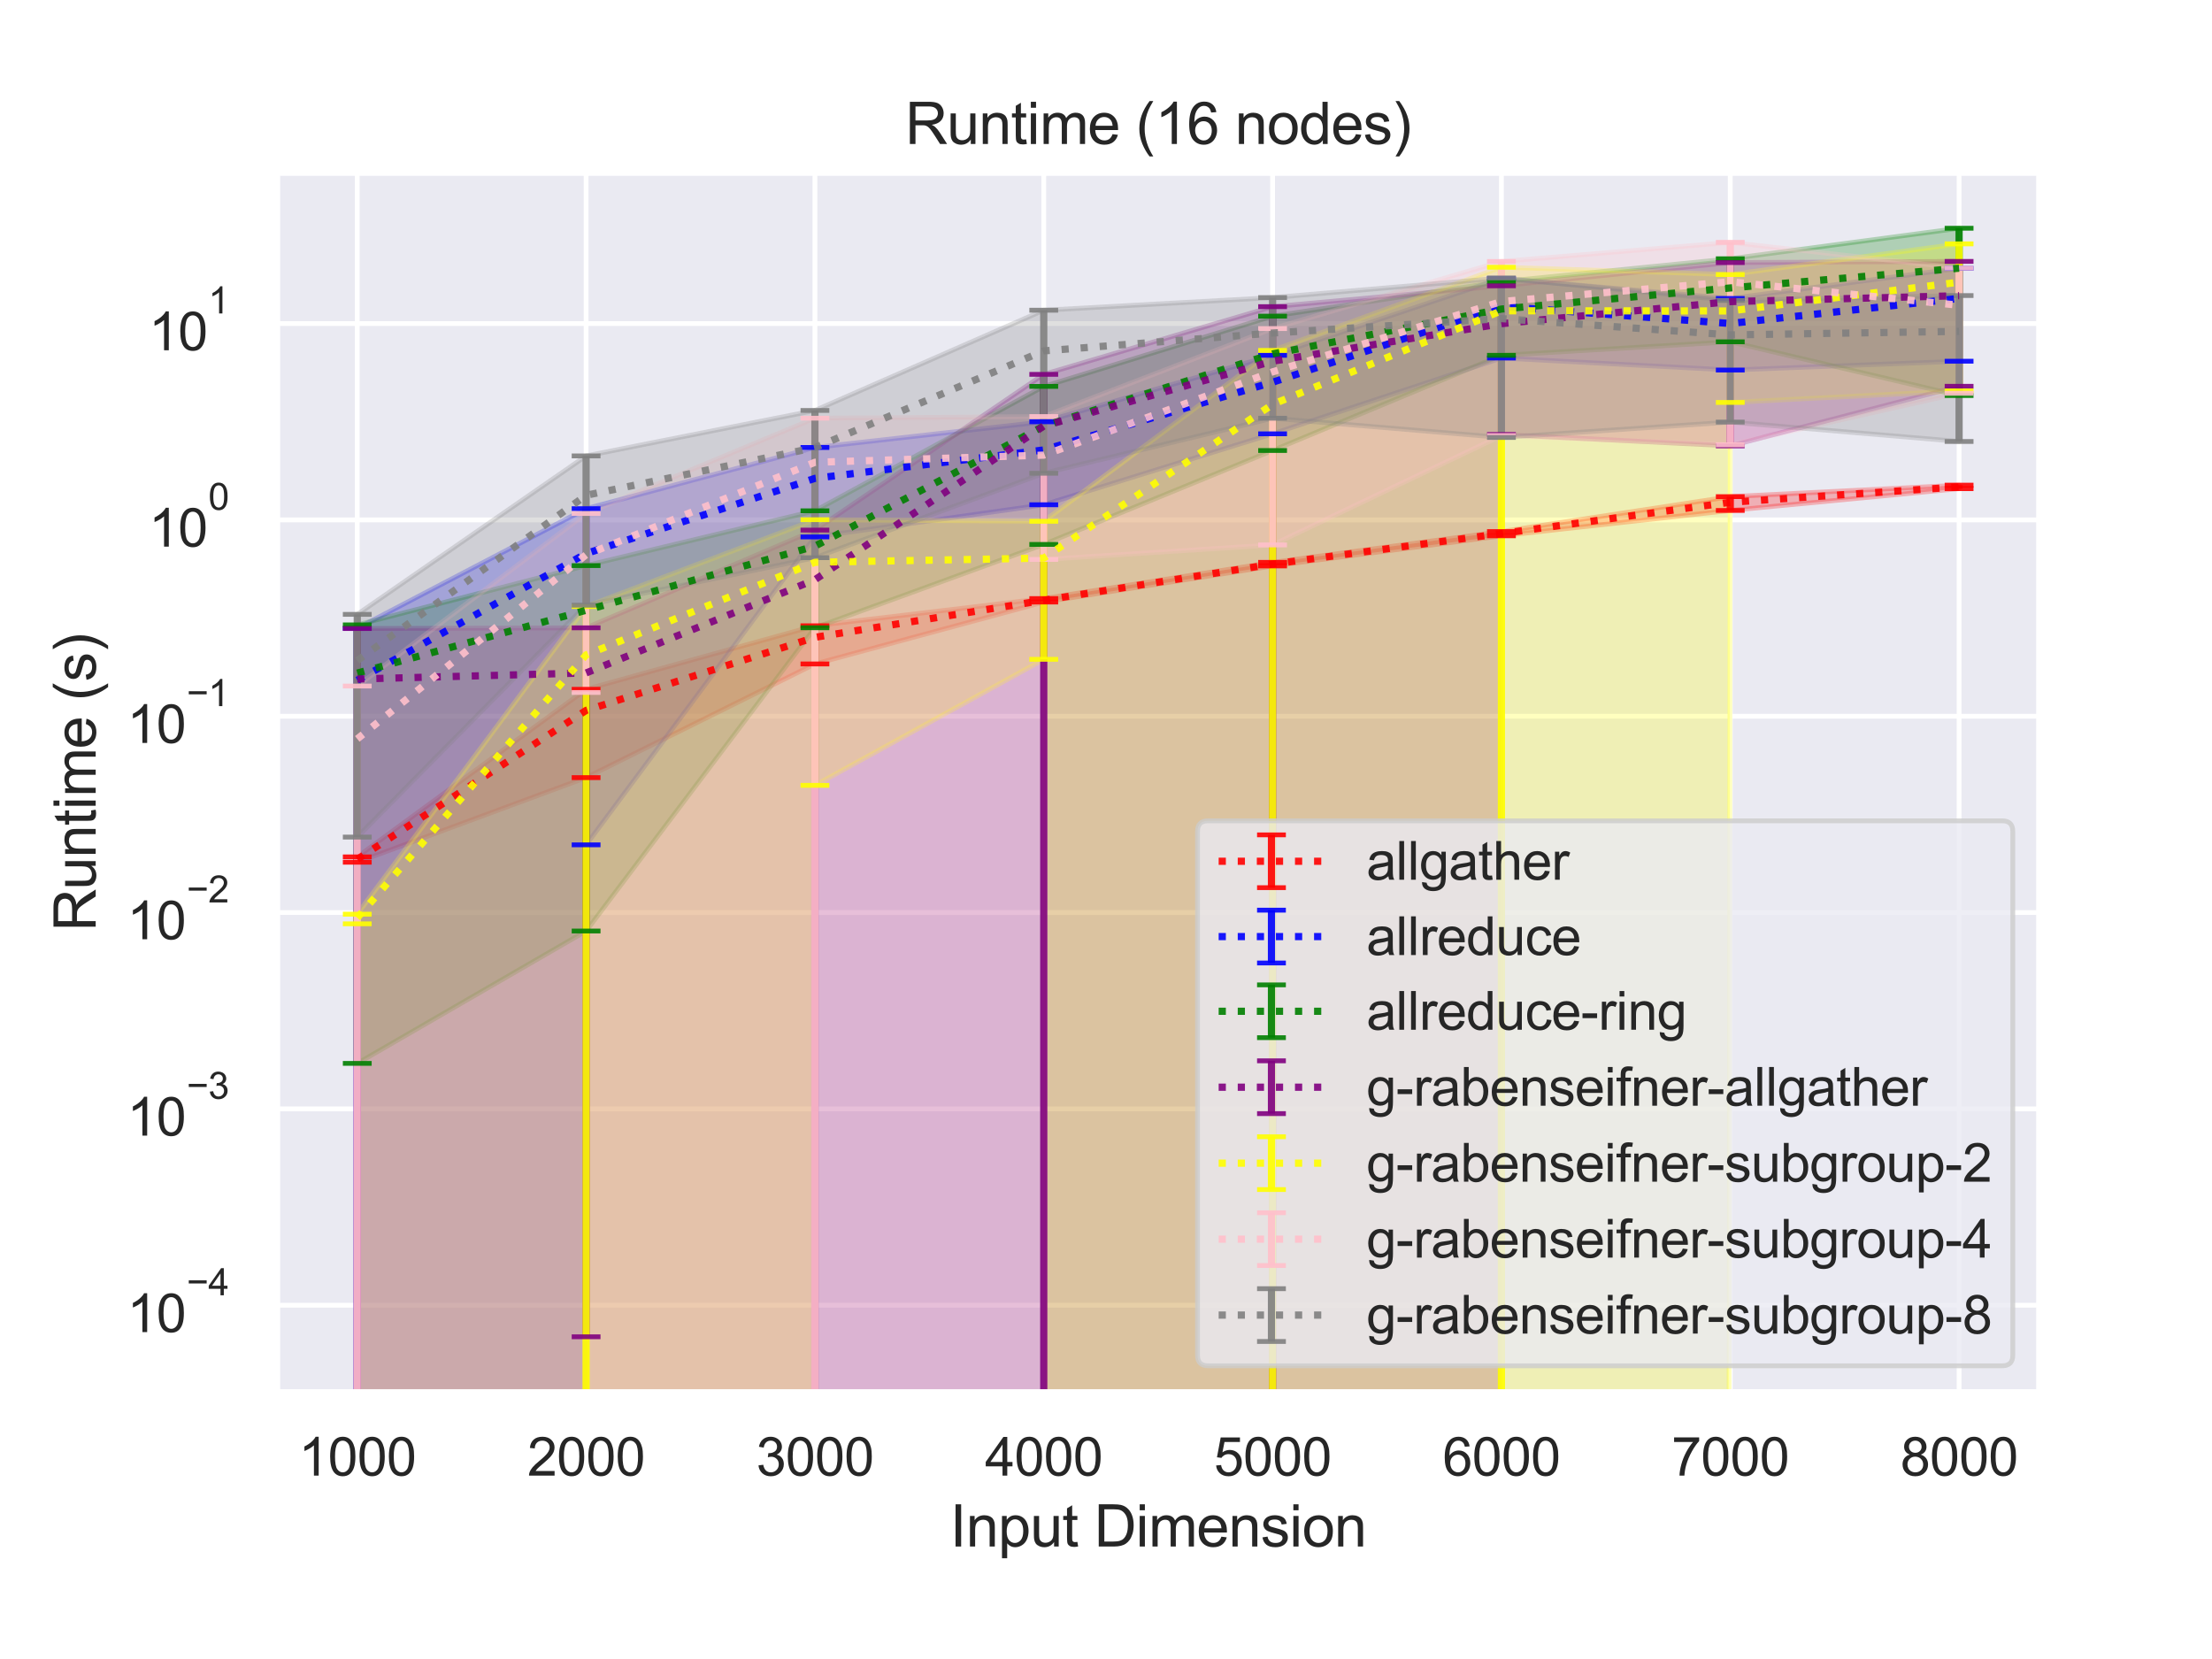 <?xml version="1.0" encoding="utf-8" standalone="no"?>
<!DOCTYPE svg PUBLIC "-//W3C//DTD SVG 1.1//EN"
  "http://www.w3.org/Graphics/SVG/1.1/DTD/svg11.dtd">
<svg height="345.6pt" version="1.1" viewBox="0 0 460.8 345.6" width="460.8pt" xmlns="http://www.w3.org/2000/svg" xmlns:xlink="http://www.w3.org/1999/xlink">
 <defs>
  <style type="text/css">*{stroke-linecap:butt;stroke-linejoin:round;}</style>
 </defs>
 <g id="figure_1">
  <g id="patch_1">
   <path d="M 0 345.6 
L 460.8 345.6 
L 460.8 0 
L 0 0 
z
" style="fill:#ffffff;"/>
  </g>
  <g id="axes_1">
   <g id="patch_2">
    <path d="M 57.74 290.02 
L 424.8 290.02 
L 424.8 36 
L 57.74 36 
z
" style="fill:#eaeaf2;"/>
   </g>
   <g id="matplotlib.axis_1">
    <g id="xtick_1">
     <g id="line2d_1">
      <path clip-path="url(#pd6876351b2)" d="M 74.425 290.02 
L 74.425 36 
" style="fill:none;stroke:#ffffff;stroke-linecap:round;"/>
     </g>
     <g id="text_1">
      <!-- 1000 -->
      <g style="fill:#262626;" transform="translate(62.19 307.394)scale(0.11 -0.11)">
       <defs>
        <path d="M 2384 0 
L 1822 0 
L 1822 3584 
Q 1619 3391 1289 3197 
Q 959 3003 697 2906 
L 697 3450 
Q 1169 3672 1522 3987 
Q 1875 4303 2022 4600 
L 2384 4600 
L 2384 0 
z
" id="ArialMT-31" transform="scale(0.016)"/>
        <path d="M 266 2259 
Q 266 3072 433 3567 
Q 600 4063 929 4331 
Q 1259 4600 1759 4600 
Q 2128 4600 2406 4451 
Q 2684 4303 2865 4023 
Q 3047 3744 3150 3342 
Q 3253 2941 3253 2259 
Q 3253 1453 3087 958 
Q 2922 463 2592 192 
Q 2263 -78 1759 -78 
Q 1097 -78 719 397 
Q 266 969 266 2259 
z
M 844 2259 
Q 844 1131 1108 757 
Q 1372 384 1759 384 
Q 2147 384 2411 759 
Q 2675 1134 2675 2259 
Q 2675 3391 2411 3762 
Q 2147 4134 1753 4134 
Q 1366 4134 1134 3806 
Q 844 3388 844 2259 
z
" id="ArialMT-30" transform="scale(0.016)"/>
       </defs>
       <use xlink:href="#ArialMT-31"/>
       <use x="55.615" xlink:href="#ArialMT-30"/>
       <use x="111.23" xlink:href="#ArialMT-30"/>
       <use x="166.846" xlink:href="#ArialMT-30"/>
      </g>
     </g>
    </g>
    <g id="xtick_2">
     <g id="line2d_2">
      <path clip-path="url(#pd6876351b2)" d="M 122.095 290.02 
L 122.095 36 
" style="fill:none;stroke:#ffffff;stroke-linecap:round;"/>
     </g>
     <g id="text_2">
      <!-- 2000 -->
      <g style="fill:#262626;" transform="translate(109.861 307.394)scale(0.11 -0.11)">
       <defs>
        <path d="M 3222 541 
L 3222 0 
L 194 0 
Q 188 203 259 391 
Q 375 700 629 1000 
Q 884 1300 1366 1694 
Q 2113 2306 2375 2664 
Q 2638 3022 2638 3341 
Q 2638 3675 2398 3904 
Q 2159 4134 1775 4134 
Q 1369 4134 1125 3890 
Q 881 3647 878 3216 
L 300 3275 
Q 359 3922 746 4261 
Q 1134 4600 1788 4600 
Q 2447 4600 2831 4234 
Q 3216 3869 3216 3328 
Q 3216 3053 3103 2787 
Q 2991 2522 2730 2228 
Q 2469 1934 1863 1422 
Q 1356 997 1212 845 
Q 1069 694 975 541 
L 3222 541 
z
" id="ArialMT-32" transform="scale(0.016)"/>
       </defs>
       <use xlink:href="#ArialMT-32"/>
       <use x="55.615" xlink:href="#ArialMT-30"/>
       <use x="111.23" xlink:href="#ArialMT-30"/>
       <use x="166.846" xlink:href="#ArialMT-30"/>
      </g>
     </g>
    </g>
    <g id="xtick_3">
     <g id="line2d_3">
      <path clip-path="url(#pd6876351b2)" d="M 169.765 290.02 
L 169.765 36 
" style="fill:none;stroke:#ffffff;stroke-linecap:round;"/>
     </g>
     <g id="text_3">
      <!-- 3000 -->
      <g style="fill:#262626;" transform="translate(157.531 307.394)scale(0.11 -0.11)">
       <defs>
        <path d="M 269 1209 
L 831 1284 
Q 928 806 1161 595 
Q 1394 384 1728 384 
Q 2125 384 2398 659 
Q 2672 934 2672 1341 
Q 2672 1728 2419 1979 
Q 2166 2231 1775 2231 
Q 1616 2231 1378 2169 
L 1441 2663 
Q 1497 2656 1531 2656 
Q 1891 2656 2178 2843 
Q 2466 3031 2466 3422 
Q 2466 3731 2256 3934 
Q 2047 4138 1716 4138 
Q 1388 4138 1169 3931 
Q 950 3725 888 3313 
L 325 3413 
Q 428 3978 793 4289 
Q 1159 4600 1703 4600 
Q 2078 4600 2393 4439 
Q 2709 4278 2876 4000 
Q 3044 3722 3044 3409 
Q 3044 3113 2884 2869 
Q 2725 2625 2413 2481 
Q 2819 2388 3044 2092 
Q 3269 1797 3269 1353 
Q 3269 753 2831 336 
Q 2394 -81 1725 -81 
Q 1122 -81 723 278 
Q 325 638 269 1209 
z
" id="ArialMT-33" transform="scale(0.016)"/>
       </defs>
       <use xlink:href="#ArialMT-33"/>
       <use x="55.615" xlink:href="#ArialMT-30"/>
       <use x="111.23" xlink:href="#ArialMT-30"/>
       <use x="166.846" xlink:href="#ArialMT-30"/>
      </g>
     </g>
    </g>
    <g id="xtick_4">
     <g id="line2d_4">
      <path clip-path="url(#pd6876351b2)" d="M 217.435 290.02 
L 217.435 36 
" style="fill:none;stroke:#ffffff;stroke-linecap:round;"/>
     </g>
     <g id="text_4">
      <!-- 4000 -->
      <g style="fill:#262626;" transform="translate(205.201 307.394)scale(0.11 -0.11)">
       <defs>
        <path d="M 2069 0 
L 2069 1097 
L 81 1097 
L 81 1613 
L 2172 4581 
L 2631 4581 
L 2631 1613 
L 3250 1613 
L 3250 1097 
L 2631 1097 
L 2631 0 
L 2069 0 
z
M 2069 1613 
L 2069 3678 
L 634 1613 
L 2069 1613 
z
" id="ArialMT-34" transform="scale(0.016)"/>
       </defs>
       <use xlink:href="#ArialMT-34"/>
       <use x="55.615" xlink:href="#ArialMT-30"/>
       <use x="111.23" xlink:href="#ArialMT-30"/>
       <use x="166.846" xlink:href="#ArialMT-30"/>
      </g>
     </g>
    </g>
    <g id="xtick_5">
     <g id="line2d_5">
      <path clip-path="url(#pd6876351b2)" d="M 265.105 290.02 
L 265.105 36 
" style="fill:none;stroke:#ffffff;stroke-linecap:round;"/>
     </g>
     <g id="text_5">
      <!-- 5000 -->
      <g style="fill:#262626;" transform="translate(252.871 307.394)scale(0.11 -0.11)">
       <defs>
        <path d="M 266 1200 
L 856 1250 
Q 922 819 1161 601 
Q 1400 384 1738 384 
Q 2144 384 2425 690 
Q 2706 997 2706 1503 
Q 2706 1984 2436 2262 
Q 2166 2541 1728 2541 
Q 1456 2541 1237 2417 
Q 1019 2294 894 2097 
L 366 2166 
L 809 4519 
L 3088 4519 
L 3088 3981 
L 1259 3981 
L 1013 2750 
Q 1425 3038 1878 3038 
Q 2478 3038 2890 2622 
Q 3303 2206 3303 1553 
Q 3303 931 2941 478 
Q 2500 -78 1738 -78 
Q 1113 -78 717 272 
Q 322 622 266 1200 
z
" id="ArialMT-35" transform="scale(0.016)"/>
       </defs>
       <use xlink:href="#ArialMT-35"/>
       <use x="55.615" xlink:href="#ArialMT-30"/>
       <use x="111.23" xlink:href="#ArialMT-30"/>
       <use x="166.846" xlink:href="#ArialMT-30"/>
      </g>
     </g>
    </g>
    <g id="xtick_6">
     <g id="line2d_6">
      <path clip-path="url(#pd6876351b2)" d="M 312.775 290.02 
L 312.775 36 
" style="fill:none;stroke:#ffffff;stroke-linecap:round;"/>
     </g>
     <g id="text_6">
      <!-- 6000 -->
      <g style="fill:#262626;" transform="translate(300.541 307.394)scale(0.11 -0.11)">
       <defs>
        <path d="M 3184 3459 
L 2625 3416 
Q 2550 3747 2413 3897 
Q 2184 4138 1850 4138 
Q 1581 4138 1378 3988 
Q 1113 3794 959 3422 
Q 806 3050 800 2363 
Q 1003 2672 1297 2822 
Q 1591 2972 1913 2972 
Q 2475 2972 2870 2558 
Q 3266 2144 3266 1488 
Q 3266 1056 3080 686 
Q 2894 316 2569 119 
Q 2244 -78 1831 -78 
Q 1128 -78 684 439 
Q 241 956 241 2144 
Q 241 3472 731 4075 
Q 1159 4600 1884 4600 
Q 2425 4600 2770 4297 
Q 3116 3994 3184 3459 
z
M 888 1484 
Q 888 1194 1011 928 
Q 1134 663 1356 523 
Q 1578 384 1822 384 
Q 2178 384 2434 671 
Q 2691 959 2691 1453 
Q 2691 1928 2437 2201 
Q 2184 2475 1800 2475 
Q 1419 2475 1153 2201 
Q 888 1928 888 1484 
z
" id="ArialMT-36" transform="scale(0.016)"/>
       </defs>
       <use xlink:href="#ArialMT-36"/>
       <use x="55.615" xlink:href="#ArialMT-30"/>
       <use x="111.23" xlink:href="#ArialMT-30"/>
       <use x="166.846" xlink:href="#ArialMT-30"/>
      </g>
     </g>
    </g>
    <g id="xtick_7">
     <g id="line2d_7">
      <path clip-path="url(#pd6876351b2)" d="M 360.445 290.02 
L 360.445 36 
" style="fill:none;stroke:#ffffff;stroke-linecap:round;"/>
     </g>
     <g id="text_7">
      <!-- 7000 -->
      <g style="fill:#262626;" transform="translate(348.211 307.394)scale(0.11 -0.11)">
       <defs>
        <path d="M 303 3981 
L 303 4522 
L 3269 4522 
L 3269 4084 
Q 2831 3619 2401 2847 
Q 1972 2075 1738 1259 
Q 1569 684 1522 0 
L 944 0 
Q 953 541 1156 1306 
Q 1359 2072 1739 2783 
Q 2119 3494 2547 3981 
L 303 3981 
z
" id="ArialMT-37" transform="scale(0.016)"/>
       </defs>
       <use xlink:href="#ArialMT-37"/>
       <use x="55.615" xlink:href="#ArialMT-30"/>
       <use x="111.23" xlink:href="#ArialMT-30"/>
       <use x="166.846" xlink:href="#ArialMT-30"/>
      </g>
     </g>
    </g>
    <g id="xtick_8">
     <g id="line2d_8">
      <path clip-path="url(#pd6876351b2)" d="M 408.115 290.02 
L 408.115 36 
" style="fill:none;stroke:#ffffff;stroke-linecap:round;"/>
     </g>
     <g id="text_8">
      <!-- 8000 -->
      <g style="fill:#262626;" transform="translate(395.881 307.394)scale(0.11 -0.11)">
       <defs>
        <path d="M 1131 2484 
Q 781 2613 612 2850 
Q 444 3088 444 3419 
Q 444 3919 803 4259 
Q 1163 4600 1759 4600 
Q 2359 4600 2725 4251 
Q 3091 3903 3091 3403 
Q 3091 3084 2923 2848 
Q 2756 2613 2416 2484 
Q 2838 2347 3058 2040 
Q 3278 1734 3278 1309 
Q 3278 722 2862 322 
Q 2447 -78 1769 -78 
Q 1091 -78 675 323 
Q 259 725 259 1325 
Q 259 1772 486 2073 
Q 713 2375 1131 2484 
z
M 1019 3438 
Q 1019 3113 1228 2906 
Q 1438 2700 1772 2700 
Q 2097 2700 2305 2904 
Q 2513 3109 2513 3406 
Q 2513 3716 2298 3927 
Q 2084 4138 1766 4138 
Q 1444 4138 1231 3931 
Q 1019 3725 1019 3438 
z
M 838 1322 
Q 838 1081 952 856 
Q 1066 631 1291 507 
Q 1516 384 1775 384 
Q 2178 384 2440 643 
Q 2703 903 2703 1303 
Q 2703 1709 2433 1975 
Q 2163 2241 1756 2241 
Q 1359 2241 1098 1978 
Q 838 1716 838 1322 
z
" id="ArialMT-38" transform="scale(0.016)"/>
       </defs>
       <use xlink:href="#ArialMT-38"/>
       <use x="55.615" xlink:href="#ArialMT-30"/>
       <use x="111.23" xlink:href="#ArialMT-30"/>
       <use x="166.846" xlink:href="#ArialMT-30"/>
      </g>
     </g>
    </g>
    <g id="text_9">
     <!-- Input Dimension -->
     <g style="fill:#262626;" transform="translate(197.916 322.169)scale(0.12 -0.12)">
      <defs>
       <path d="M 597 0 
L 597 4581 
L 1203 4581 
L 1203 0 
L 597 0 
z
" id="ArialMT-49" transform="scale(0.016)"/>
       <path d="M 422 0 
L 422 3319 
L 928 3319 
L 928 2847 
Q 1294 3394 1984 3394 
Q 2284 3394 2536 3286 
Q 2788 3178 2913 3003 
Q 3038 2828 3088 2588 
Q 3119 2431 3119 2041 
L 3119 0 
L 2556 0 
L 2556 2019 
Q 2556 2363 2490 2533 
Q 2425 2703 2258 2804 
Q 2091 2906 1866 2906 
Q 1506 2906 1245 2678 
Q 984 2450 984 1813 
L 984 0 
L 422 0 
z
" id="ArialMT-6e" transform="scale(0.016)"/>
       <path d="M 422 -1272 
L 422 3319 
L 934 3319 
L 934 2888 
Q 1116 3141 1344 3267 
Q 1572 3394 1897 3394 
Q 2322 3394 2647 3175 
Q 2972 2956 3137 2557 
Q 3303 2159 3303 1684 
Q 3303 1175 3120 767 
Q 2938 359 2589 142 
Q 2241 -75 1856 -75 
Q 1575 -75 1351 44 
Q 1128 163 984 344 
L 984 -1272 
L 422 -1272 
z
M 931 1641 
Q 931 1000 1190 694 
Q 1450 388 1819 388 
Q 2194 388 2461 705 
Q 2728 1022 2728 1688 
Q 2728 2322 2467 2637 
Q 2206 2953 1844 2953 
Q 1484 2953 1207 2617 
Q 931 2281 931 1641 
z
" id="ArialMT-70" transform="scale(0.016)"/>
       <path d="M 2597 0 
L 2597 488 
Q 2209 -75 1544 -75 
Q 1250 -75 995 37 
Q 741 150 617 320 
Q 494 491 444 738 
Q 409 903 409 1263 
L 409 3319 
L 972 3319 
L 972 1478 
Q 972 1038 1006 884 
Q 1059 663 1231 536 
Q 1403 409 1656 409 
Q 1909 409 2131 539 
Q 2353 669 2445 892 
Q 2538 1116 2538 1541 
L 2538 3319 
L 3100 3319 
L 3100 0 
L 2597 0 
z
" id="ArialMT-75" transform="scale(0.016)"/>
       <path d="M 1650 503 
L 1731 6 
Q 1494 -44 1306 -44 
Q 1000 -44 831 53 
Q 663 150 594 308 
Q 525 466 525 972 
L 525 2881 
L 113 2881 
L 113 3319 
L 525 3319 
L 525 4141 
L 1084 4478 
L 1084 3319 
L 1650 3319 
L 1650 2881 
L 1084 2881 
L 1084 941 
Q 1084 700 1114 631 
Q 1144 563 1211 522 
Q 1278 481 1403 481 
Q 1497 481 1650 503 
z
" id="ArialMT-74" transform="scale(0.016)"/>
       <path id="ArialMT-20" transform="scale(0.016)"/>
       <path d="M 494 0 
L 494 4581 
L 2072 4581 
Q 2606 4581 2888 4516 
Q 3281 4425 3559 4188 
Q 3922 3881 4101 3404 
Q 4281 2928 4281 2316 
Q 4281 1794 4159 1391 
Q 4038 988 3847 723 
Q 3656 459 3429 307 
Q 3203 156 2883 78 
Q 2563 0 2147 0 
L 494 0 
z
M 1100 541 
L 2078 541 
Q 2531 541 2789 625 
Q 3047 709 3200 863 
Q 3416 1078 3536 1442 
Q 3656 1806 3656 2325 
Q 3656 3044 3420 3430 
Q 3184 3816 2847 3947 
Q 2603 4041 2063 4041 
L 1100 4041 
L 1100 541 
z
" id="ArialMT-44" transform="scale(0.016)"/>
       <path d="M 425 3934 
L 425 4581 
L 988 4581 
L 988 3934 
L 425 3934 
z
M 425 0 
L 425 3319 
L 988 3319 
L 988 0 
L 425 0 
z
" id="ArialMT-69" transform="scale(0.016)"/>
       <path d="M 422 0 
L 422 3319 
L 925 3319 
L 925 2853 
Q 1081 3097 1340 3245 
Q 1600 3394 1931 3394 
Q 2300 3394 2536 3241 
Q 2772 3088 2869 2813 
Q 3263 3394 3894 3394 
Q 4388 3394 4653 3120 
Q 4919 2847 4919 2278 
L 4919 0 
L 4359 0 
L 4359 2091 
Q 4359 2428 4304 2576 
Q 4250 2725 4106 2815 
Q 3963 2906 3769 2906 
Q 3419 2906 3187 2673 
Q 2956 2441 2956 1928 
L 2956 0 
L 2394 0 
L 2394 2156 
Q 2394 2531 2256 2718 
Q 2119 2906 1806 2906 
Q 1569 2906 1367 2781 
Q 1166 2656 1075 2415 
Q 984 2175 984 1722 
L 984 0 
L 422 0 
z
" id="ArialMT-6d" transform="scale(0.016)"/>
       <path d="M 2694 1069 
L 3275 997 
Q 3138 488 2766 206 
Q 2394 -75 1816 -75 
Q 1088 -75 661 373 
Q 234 822 234 1631 
Q 234 2469 665 2931 
Q 1097 3394 1784 3394 
Q 2450 3394 2872 2941 
Q 3294 2488 3294 1666 
Q 3294 1616 3291 1516 
L 816 1516 
Q 847 969 1125 678 
Q 1403 388 1819 388 
Q 2128 388 2347 550 
Q 2566 713 2694 1069 
z
M 847 1978 
L 2700 1978 
Q 2663 2397 2488 2606 
Q 2219 2931 1791 2931 
Q 1403 2931 1139 2672 
Q 875 2413 847 1978 
z
" id="ArialMT-65" transform="scale(0.016)"/>
       <path d="M 197 991 
L 753 1078 
Q 800 744 1014 566 
Q 1228 388 1613 388 
Q 2000 388 2187 545 
Q 2375 703 2375 916 
Q 2375 1106 2209 1216 
Q 2094 1291 1634 1406 
Q 1016 1563 777 1677 
Q 538 1791 414 1992 
Q 291 2194 291 2438 
Q 291 2659 392 2848 
Q 494 3038 669 3163 
Q 800 3259 1026 3326 
Q 1253 3394 1513 3394 
Q 1903 3394 2198 3281 
Q 2494 3169 2634 2976 
Q 2775 2784 2828 2463 
L 2278 2388 
Q 2241 2644 2061 2787 
Q 1881 2931 1553 2931 
Q 1166 2931 1000 2803 
Q 834 2675 834 2503 
Q 834 2394 903 2306 
Q 972 2216 1119 2156 
Q 1203 2125 1616 2013 
Q 2213 1853 2448 1751 
Q 2684 1650 2818 1456 
Q 2953 1263 2953 975 
Q 2953 694 2789 445 
Q 2625 197 2315 61 
Q 2006 -75 1616 -75 
Q 969 -75 630 194 
Q 291 463 197 991 
z
" id="ArialMT-73" transform="scale(0.016)"/>
       <path d="M 213 1659 
Q 213 2581 725 3025 
Q 1153 3394 1769 3394 
Q 2453 3394 2887 2945 
Q 3322 2497 3322 1706 
Q 3322 1066 3130 698 
Q 2938 331 2570 128 
Q 2203 -75 1769 -75 
Q 1072 -75 642 372 
Q 213 819 213 1659 
z
M 791 1659 
Q 791 1022 1069 705 
Q 1347 388 1769 388 
Q 2188 388 2466 706 
Q 2744 1025 2744 1678 
Q 2744 2294 2464 2611 
Q 2184 2928 1769 2928 
Q 1347 2928 1069 2612 
Q 791 2297 791 1659 
z
" id="ArialMT-6f" transform="scale(0.016)"/>
      </defs>
      <use xlink:href="#ArialMT-49"/>
      <use x="27.783" xlink:href="#ArialMT-6e"/>
      <use x="83.398" xlink:href="#ArialMT-70"/>
      <use x="139.014" xlink:href="#ArialMT-75"/>
      <use x="194.629" xlink:href="#ArialMT-74"/>
      <use x="222.412" xlink:href="#ArialMT-20"/>
      <use x="250.195" xlink:href="#ArialMT-44"/>
      <use x="322.412" xlink:href="#ArialMT-69"/>
      <use x="344.629" xlink:href="#ArialMT-6d"/>
      <use x="427.93" xlink:href="#ArialMT-65"/>
      <use x="483.545" xlink:href="#ArialMT-6e"/>
      <use x="539.16" xlink:href="#ArialMT-73"/>
      <use x="589.16" xlink:href="#ArialMT-69"/>
      <use x="611.377" xlink:href="#ArialMT-6f"/>
      <use x="666.992" xlink:href="#ArialMT-6e"/>
     </g>
    </g>
   </g>
   <g id="matplotlib.axis_2">
    <g id="ytick_1">
     <g id="line2d_9">
      <path clip-path="url(#pd6876351b2)" d="M 57.74 271.899 
L 424.8 271.899 
" style="fill:none;stroke:#ffffff;stroke-linecap:round;"/>
     </g>
     <g id="text_10">
      <!-- $\mathdefault{10^{-4}}$ -->
      <g style="fill:#262626;" transform="translate(26.46 277.516)scale(0.11 -0.11)">
       <defs>
        <path d="M 3381 1997 
L 356 1997 
L 356 2522 
L 3381 2522 
L 3381 1997 
z
" id="ArialMT-2212" transform="scale(0.016)"/>
       </defs>
       <use transform="translate(0 0.202)" xlink:href="#ArialMT-31"/>
       <use transform="translate(55.615 0.202)" xlink:href="#ArialMT-30"/>
       <use transform="translate(112.973 69.895)scale(0.7)" xlink:href="#ArialMT-2212"/>
       <use transform="translate(153.852 69.895)scale(0.7)" xlink:href="#ArialMT-34"/>
      </g>
     </g>
    </g>
    <g id="ytick_2">
     <g id="line2d_10">
      <path clip-path="url(#pd6876351b2)" d="M 57.74 231.001 
L 424.8 231.001 
" style="fill:none;stroke:#ffffff;stroke-linecap:round;"/>
     </g>
     <g id="text_11">
      <!-- $\mathdefault{10^{-3}}$ -->
      <g style="fill:#262626;" transform="translate(26.46 236.673)scale(0.11 -0.11)">
       <use transform="translate(0 0.994)" xlink:href="#ArialMT-31"/>
       <use transform="translate(55.615 0.994)" xlink:href="#ArialMT-30"/>
       <use transform="translate(112.973 70.688)scale(0.7)" xlink:href="#ArialMT-2212"/>
       <use transform="translate(153.852 70.688)scale(0.7)" xlink:href="#ArialMT-33"/>
      </g>
     </g>
    </g>
    <g id="ytick_3">
     <g id="line2d_11">
      <path clip-path="url(#pd6876351b2)" d="M 57.74 190.102 
L 424.8 190.102 
" style="fill:none;stroke:#ffffff;stroke-linecap:round;"/>
     </g>
     <g id="text_12">
      <!-- $\mathdefault{10^{-2}}$ -->
      <g style="fill:#262626;" transform="translate(26.46 195.774)scale(0.11 -0.11)">
       <use transform="translate(0 0.994)" xlink:href="#ArialMT-31"/>
       <use transform="translate(55.615 0.994)" xlink:href="#ArialMT-30"/>
       <use transform="translate(112.973 70.688)scale(0.7)" xlink:href="#ArialMT-2212"/>
       <use transform="translate(153.852 70.688)scale(0.7)" xlink:href="#ArialMT-32"/>
      </g>
     </g>
    </g>
    <g id="ytick_4">
     <g id="line2d_12">
      <path clip-path="url(#pd6876351b2)" d="M 57.74 149.204 
L 424.8 149.204 
" style="fill:none;stroke:#ffffff;stroke-linecap:round;"/>
     </g>
     <g id="text_13">
      <!-- $\mathdefault{10^{-1}}$ -->
      <g style="fill:#262626;" transform="translate(26.46 154.876)scale(0.11 -0.11)">
       <use transform="translate(0 0.994)" xlink:href="#ArialMT-31"/>
       <use transform="translate(55.615 0.994)" xlink:href="#ArialMT-30"/>
       <use transform="translate(112.973 70.688)scale(0.7)" xlink:href="#ArialMT-2212"/>
       <use transform="translate(153.852 70.688)scale(0.7)" xlink:href="#ArialMT-31"/>
      </g>
     </g>
    </g>
    <g id="ytick_5">
     <g id="line2d_13">
      <path clip-path="url(#pd6876351b2)" d="M 57.74 108.306 
L 424.8 108.306 
" style="fill:none;stroke:#ffffff;stroke-linecap:round;"/>
     </g>
     <g id="text_14">
      <!-- $\mathdefault{10^{0}}$ -->
      <g style="fill:#262626;" transform="translate(30.97 113.978)scale(0.11 -0.11)">
       <use transform="translate(0 0.994)" xlink:href="#ArialMT-31"/>
       <use transform="translate(55.615 0.994)" xlink:href="#ArialMT-30"/>
       <use transform="translate(112.973 70.688)scale(0.7)" xlink:href="#ArialMT-30"/>
      </g>
     </g>
    </g>
    <g id="ytick_6">
     <g id="line2d_14">
      <path clip-path="url(#pd6876351b2)" d="M 57.74 67.407 
L 424.8 67.407 
" style="fill:none;stroke:#ffffff;stroke-linecap:round;"/>
     </g>
     <g id="text_15">
      <!-- $\mathdefault{10^{1}}$ -->
      <g style="fill:#262626;" transform="translate(30.97 73.079)scale(0.11 -0.11)">
       <use transform="translate(0 0.994)" xlink:href="#ArialMT-31"/>
       <use transform="translate(55.615 0.994)" xlink:href="#ArialMT-30"/>
       <use transform="translate(112.973 70.688)scale(0.7)" xlink:href="#ArialMT-31"/>
      </g>
     </g>
    </g>
    <g id="ytick_7"/>
    <g id="ytick_8"/>
    <g id="ytick_9"/>
    <g id="ytick_10"/>
    <g id="ytick_11"/>
    <g id="ytick_12"/>
    <g id="ytick_13"/>
    <g id="ytick_14"/>
    <g id="ytick_15"/>
    <g id="ytick_16"/>
    <g id="ytick_17"/>
    <g id="ytick_18"/>
    <g id="ytick_19"/>
    <g id="ytick_20"/>
    <g id="ytick_21"/>
    <g id="ytick_22"/>
    <g id="ytick_23"/>
    <g id="ytick_24"/>
    <g id="ytick_25"/>
    <g id="ytick_26"/>
    <g id="ytick_27"/>
    <g id="ytick_28"/>
    <g id="ytick_29"/>
    <g id="ytick_30"/>
    <g id="ytick_31"/>
    <g id="ytick_32"/>
    <g id="ytick_33"/>
    <g id="ytick_34"/>
    <g id="ytick_35"/>
    <g id="ytick_36"/>
    <g id="ytick_37"/>
    <g id="ytick_38"/>
    <g id="ytick_39"/>
    <g id="ytick_40"/>
    <g id="ytick_41"/>
    <g id="ytick_42"/>
    <g id="ytick_43"/>
    <g id="ytick_44"/>
    <g id="ytick_45"/>
    <g id="ytick_46"/>
    <g id="ytick_47"/>
    <g id="ytick_48"/>
    <g id="ytick_49"/>
    <g id="ytick_50"/>
    <g id="ytick_51"/>
    <g id="ytick_52"/>
    <g id="ytick_53"/>
    <g id="ytick_54"/>
    <g id="ytick_55"/>
    <g id="ytick_56"/>
    <g id="text_16">
     <!-- Runtime (s) -->
     <g style="fill:#262626;" transform="translate(19.934 194.013)rotate(-90)scale(0.12 -0.12)">
      <defs>
       <path d="M 503 0 
L 503 4581 
L 2534 4581 
Q 3147 4581 3465 4457 
Q 3784 4334 3975 4021 
Q 4166 3709 4166 3331 
Q 4166 2844 3850 2509 
Q 3534 2175 2875 2084 
Q 3116 1969 3241 1856 
Q 3506 1613 3744 1247 
L 4541 0 
L 3778 0 
L 3172 953 
Q 2906 1366 2734 1584 
Q 2563 1803 2427 1890 
Q 2291 1978 2150 2013 
Q 2047 2034 1813 2034 
L 1109 2034 
L 1109 0 
L 503 0 
z
M 1109 2559 
L 2413 2559 
Q 2828 2559 3062 2645 
Q 3297 2731 3419 2920 
Q 3541 3109 3541 3331 
Q 3541 3656 3305 3865 
Q 3069 4075 2559 4075 
L 1109 4075 
L 1109 2559 
z
" id="ArialMT-52" transform="scale(0.016)"/>
       <path d="M 1497 -1347 
Q 1031 -759 709 28 
Q 388 816 388 1659 
Q 388 2403 628 3084 
Q 909 3875 1497 4659 
L 1900 4659 
Q 1522 4009 1400 3731 
Q 1209 3300 1100 2831 
Q 966 2247 966 1656 
Q 966 153 1900 -1347 
L 1497 -1347 
z
" id="ArialMT-28" transform="scale(0.016)"/>
       <path d="M 791 -1347 
L 388 -1347 
Q 1322 153 1322 1656 
Q 1322 2244 1188 2822 
Q 1081 3291 891 3722 
Q 769 4003 388 4659 
L 791 4659 
Q 1378 3875 1659 3084 
Q 1900 2403 1900 1659 
Q 1900 816 1576 28 
Q 1253 -759 791 -1347 
z
" id="ArialMT-29" transform="scale(0.016)"/>
      </defs>
      <use xlink:href="#ArialMT-52"/>
      <use x="72.217" xlink:href="#ArialMT-75"/>
      <use x="127.832" xlink:href="#ArialMT-6e"/>
      <use x="183.447" xlink:href="#ArialMT-74"/>
      <use x="211.23" xlink:href="#ArialMT-69"/>
      <use x="233.447" xlink:href="#ArialMT-6d"/>
      <use x="316.748" xlink:href="#ArialMT-65"/>
      <use x="372.363" xlink:href="#ArialMT-20"/>
      <use x="400.146" xlink:href="#ArialMT-28"/>
      <use x="433.447" xlink:href="#ArialMT-73"/>
      <use x="483.447" xlink:href="#ArialMT-29"/>
     </g>
    </g>
   </g>
   <g id="PolyCollection_1">
    <defs>
     <path d="M 74.425 -167.098 
L 74.425 -165.982 
L 122.095 -183.608 
L 169.765 -207.287 
L 217.435 -220.181 
L 265.105 -227.707 
L 312.775 -233.98 
L 360.445 -239.269 
L 408.115 -243.808 
L 408.115 -244.529 
L 408.115 -244.529 
L 360.445 -242.144 
L 312.775 -234.865 
L 265.105 -228.447 
L 217.435 -220.911 
L 169.765 -215.241 
L 122.095 -202.005 
L 74.425 -167.098 
z
" id="m95a3b7051d" style="stroke:#ff0000;stroke-opacity:0.25;"/>
    </defs>
    <g clip-path="url(#pd6876351b2)">
     <use style="fill:#ff0000;fill-opacity:0.25;stroke:#ff0000;stroke-opacity:0.25;" x="0" xlink:href="#m95a3b7051d" y="345.6"/>
    </g>
   </g>
   <g id="PolyCollection_2">
    <path clip-path="url(#pd6876351b2)" d="M 74.425 130.889 
L 74.425 41006.685 
L 122.095 175.999 
L 169.765 111.849 
L 217.435 105.15 
L 265.105 90.369 
L 312.775 74.585 
L 360.445 77.09 
L 408.115 75.248 
L 408.115 55.886 
L 408.115 55.886 
L 360.445 62.176 
L 312.775 58.001 
L 265.105 74.012 
L 217.435 87.857 
L 169.765 93.217 
L 122.095 105.962 
L 74.425 130.889 
z
" style="fill:#0000ff;fill-opacity:0.25;stroke:#0000ff;stroke-opacity:0.25;"/>
   </g>
   <g id="PolyCollection_3">
    <defs>
     <path d="M 74.425 -215.429 
L 74.425 -124.076 
L 122.095 -151.65 
L 169.765 -214.824 
L 217.435 -232.19 
L 265.105 -251.752 
L 312.775 -271.579 
L 360.445 -274.394 
L 408.115 -263.2 
L 408.115 -298.054 
L 408.115 -298.054 
L 360.445 -291.695 
L 312.775 -286.936 
L 265.105 -279.741 
L 217.435 -265.105 
L 169.765 -239.193 
L 122.095 -227.781 
L 74.425 -215.429 
z
" id="mbeaab4c0cb" style="stroke:#008000;stroke-opacity:0.25;"/>
    </defs>
    <g clip-path="url(#pd6876351b2)">
     <use style="fill:#008000;fill-opacity:0.25;stroke:#008000;stroke-opacity:0.25;" x="0" xlink:href="#mbeaab4c0cb" y="345.6"/>
    </g>
   </g>
   <g id="PolyCollection_4">
    <path clip-path="url(#pd6876351b2)" d="M 74.425 130.931 
L 74.425 41006.685 
L 122.095 278.474 
L 169.765 41006.685 
L 217.435 41006.685 
L 265.105 41006.685 
L 312.775 90.515 
L 360.445 92.888 
L 408.115 80.467 
L 408.115 54.451 
L 408.115 54.451 
L 360.445 54.696 
L 312.775 59.545 
L 265.105 63.887 
L 217.435 77.983 
L 169.765 110.426 
L 122.095 130.786 
L 74.425 130.931 
z
" style="fill:#800080;fill-opacity:0.25;stroke:#800080;stroke-opacity:0.25;"/>
   </g>
   <g id="PolyCollection_5">
    <path clip-path="url(#pd6876351b2)" d="M 74.425 190.439 
L 74.425 192.447 
L 122.095 41006.685 
L 169.765 163.604 
L 217.435 137.35 
L 265.105 41006.685 
L 312.775 41006.685 
L 360.445 83.839 
L 408.115 81.428 
L 408.115 50.798 
L 408.115 50.798 
L 360.445 57.193 
L 312.775 55.668 
L 265.105 73.004 
L 217.435 108.594 
L 169.765 108.266 
L 122.095 126.35 
L 74.425 190.439 
z
" style="fill:#ffff00;fill-opacity:0.25;stroke:#ffff00;stroke-opacity:0.25;"/>
   </g>
   <g id="PolyCollection_6">
    <path clip-path="url(#pd6876351b2)" d="M 74.425 142.912 
L 74.425 41006.685 
L 122.095 144.252 
L 169.765 41006.685 
L 217.435 116.548 
L 265.105 113.518 
L 312.775 90.735 
L 360.445 92.664 
L 408.115 81.926 
L 408.115 55.855 
L 408.115 55.855 
L 360.445 50.491 
L 312.775 54.464 
L 265.105 68.444 
L 217.435 86.773 
L 169.765 87.115 
L 122.095 106.974 
L 74.425 142.912 
z
" style="fill:#ffc0cb;fill-opacity:0.25;stroke:#ffc0cb;stroke-opacity:0.25;"/>
   </g>
   <g id="PolyCollection_7">
    <defs>
     <path d="M 74.425 -217.613 
L 74.425 -171.22 
L 122.095 -219.526 
L 169.765 -229.424 
L 217.435 -247.003 
L 265.105 -258.48 
L 312.775 -254.465 
L 360.445 -257.672 
L 408.115 -253.631 
L 408.115 -284.027 
L 408.115 -284.027 
L 360.445 -283.008 
L 312.775 -287.69 
L 265.105 -283.607 
L 217.435 -280.979 
L 169.765 -260.097 
L 122.095 -250.628 
L 74.425 -217.613 
z
" id="mafbcb83c7b" style="stroke:#808080;stroke-opacity:0.25;"/>
    </defs>
    <g clip-path="url(#pd6876351b2)">
     <use style="fill:#808080;fill-opacity:0.25;stroke:#808080;stroke-opacity:0.25;" x="0" xlink:href="#mafbcb83c7b" y="345.6"/>
    </g>
   </g>
   <g id="LineCollection_1">
    <path clip-path="url(#pd6876351b2)" d="M 74.425 179.618 
L 74.425 178.502 
" style="fill:none;stroke:#ff0000;stroke-opacity:0.9;stroke-width:1.5;"/>
    <path clip-path="url(#pd6876351b2)" d="M 122.095 161.992 
L 122.095 143.595 
" style="fill:none;stroke:#ff0000;stroke-opacity:0.9;stroke-width:1.5;"/>
    <path clip-path="url(#pd6876351b2)" d="M 169.765 138.313 
L 169.765 130.359 
" style="fill:none;stroke:#ff0000;stroke-opacity:0.9;stroke-width:1.5;"/>
    <path clip-path="url(#pd6876351b2)" d="M 217.435 125.419 
L 217.435 124.689 
" style="fill:none;stroke:#ff0000;stroke-opacity:0.9;stroke-width:1.5;"/>
    <path clip-path="url(#pd6876351b2)" d="M 265.105 117.893 
L 265.105 117.153 
" style="fill:none;stroke:#ff0000;stroke-opacity:0.9;stroke-width:1.5;"/>
    <path clip-path="url(#pd6876351b2)" d="M 312.775 111.62 
L 312.775 110.735 
" style="fill:none;stroke:#ff0000;stroke-opacity:0.9;stroke-width:1.5;"/>
    <path clip-path="url(#pd6876351b2)" d="M 360.445 106.331 
L 360.445 103.456 
" style="fill:none;stroke:#ff0000;stroke-opacity:0.9;stroke-width:1.5;"/>
    <path clip-path="url(#pd6876351b2)" d="M 408.115 101.792 
L 408.115 101.071 
" style="fill:none;stroke:#ff0000;stroke-opacity:0.9;stroke-width:1.5;"/>
   </g>
   <g id="LineCollection_2">
    <path clip-path="url(#pd6876351b2)" d="M 74.425 346.6 
L 74.425 130.889 
" style="fill:none;stroke:#0000ff;stroke-opacity:0.9;stroke-width:1.5;"/>
    <path clip-path="url(#pd6876351b2)" d="M 122.095 175.999 
L 122.095 105.962 
" style="fill:none;stroke:#0000ff;stroke-opacity:0.9;stroke-width:1.5;"/>
    <path clip-path="url(#pd6876351b2)" d="M 169.765 111.849 
L 169.765 93.217 
" style="fill:none;stroke:#0000ff;stroke-opacity:0.9;stroke-width:1.5;"/>
    <path clip-path="url(#pd6876351b2)" d="M 217.435 105.15 
L 217.435 87.857 
" style="fill:none;stroke:#0000ff;stroke-opacity:0.9;stroke-width:1.5;"/>
    <path clip-path="url(#pd6876351b2)" d="M 265.105 90.369 
L 265.105 74.012 
" style="fill:none;stroke:#0000ff;stroke-opacity:0.9;stroke-width:1.5;"/>
    <path clip-path="url(#pd6876351b2)" d="M 312.775 74.585 
L 312.775 58.001 
" style="fill:none;stroke:#0000ff;stroke-opacity:0.9;stroke-width:1.5;"/>
    <path clip-path="url(#pd6876351b2)" d="M 360.445 77.09 
L 360.445 62.176 
" style="fill:none;stroke:#0000ff;stroke-opacity:0.9;stroke-width:1.5;"/>
    <path clip-path="url(#pd6876351b2)" d="M 408.115 75.248 
L 408.115 55.886 
" style="fill:none;stroke:#0000ff;stroke-opacity:0.9;stroke-width:1.5;"/>
   </g>
   <g id="LineCollection_3">
    <path clip-path="url(#pd6876351b2)" d="M 74.425 221.524 
L 74.425 130.171 
" style="fill:none;stroke:#008000;stroke-opacity:0.9;stroke-width:1.5;"/>
    <path clip-path="url(#pd6876351b2)" d="M 122.095 193.95 
L 122.095 117.819 
" style="fill:none;stroke:#008000;stroke-opacity:0.9;stroke-width:1.5;"/>
    <path clip-path="url(#pd6876351b2)" d="M 169.765 130.776 
L 169.765 106.407 
" style="fill:none;stroke:#008000;stroke-opacity:0.9;stroke-width:1.5;"/>
    <path clip-path="url(#pd6876351b2)" d="M 217.435 113.41 
L 217.435 80.495 
" style="fill:none;stroke:#008000;stroke-opacity:0.9;stroke-width:1.5;"/>
    <path clip-path="url(#pd6876351b2)" d="M 265.105 93.848 
L 265.105 65.859 
" style="fill:none;stroke:#008000;stroke-opacity:0.9;stroke-width:1.5;"/>
    <path clip-path="url(#pd6876351b2)" d="M 312.775 74.021 
L 312.775 58.664 
" style="fill:none;stroke:#008000;stroke-opacity:0.9;stroke-width:1.5;"/>
    <path clip-path="url(#pd6876351b2)" d="M 360.445 71.206 
L 360.445 53.905 
" style="fill:none;stroke:#008000;stroke-opacity:0.9;stroke-width:1.5;"/>
    <path clip-path="url(#pd6876351b2)" d="M 408.115 82.4 
L 408.115 47.546 
" style="fill:none;stroke:#008000;stroke-opacity:0.9;stroke-width:1.5;"/>
   </g>
   <g id="LineCollection_4">
    <path clip-path="url(#pd6876351b2)" d="M 74.425 346.6 
L 74.425 130.931 
" style="fill:none;stroke:#800080;stroke-opacity:0.9;stroke-width:1.5;"/>
    <path clip-path="url(#pd6876351b2)" d="M 122.095 278.474 
L 122.095 130.786 
" style="fill:none;stroke:#800080;stroke-opacity:0.9;stroke-width:1.5;"/>
    <path clip-path="url(#pd6876351b2)" d="M 169.765 346.6 
L 169.765 110.426 
" style="fill:none;stroke:#800080;stroke-opacity:0.9;stroke-width:1.5;"/>
    <path clip-path="url(#pd6876351b2)" d="M 217.435 346.6 
L 217.435 77.983 
" style="fill:none;stroke:#800080;stroke-opacity:0.9;stroke-width:1.5;"/>
    <path clip-path="url(#pd6876351b2)" d="M 265.105 346.6 
L 265.105 63.887 
" style="fill:none;stroke:#800080;stroke-opacity:0.9;stroke-width:1.5;"/>
    <path clip-path="url(#pd6876351b2)" d="M 312.775 90.515 
L 312.775 59.545 
" style="fill:none;stroke:#800080;stroke-opacity:0.9;stroke-width:1.5;"/>
    <path clip-path="url(#pd6876351b2)" d="M 360.445 92.888 
L 360.445 54.696 
" style="fill:none;stroke:#800080;stroke-opacity:0.9;stroke-width:1.5;"/>
    <path clip-path="url(#pd6876351b2)" d="M 408.115 80.467 
L 408.115 54.451 
" style="fill:none;stroke:#800080;stroke-opacity:0.9;stroke-width:1.5;"/>
   </g>
   <g id="LineCollection_5">
    <path clip-path="url(#pd6876351b2)" d="M 74.425 192.447 
L 74.425 190.439 
" style="fill:none;stroke:#ffff00;stroke-opacity:0.9;stroke-width:1.5;"/>
    <path clip-path="url(#pd6876351b2)" d="M 122.095 346.6 
L 122.095 126.35 
" style="fill:none;stroke:#ffff00;stroke-opacity:0.9;stroke-width:1.5;"/>
    <path clip-path="url(#pd6876351b2)" d="M 169.765 163.604 
L 169.765 108.266 
" style="fill:none;stroke:#ffff00;stroke-opacity:0.9;stroke-width:1.5;"/>
    <path clip-path="url(#pd6876351b2)" d="M 217.435 137.35 
L 217.435 108.594 
" style="fill:none;stroke:#ffff00;stroke-opacity:0.9;stroke-width:1.5;"/>
    <path clip-path="url(#pd6876351b2)" d="M 265.105 346.6 
L 265.105 73.004 
" style="fill:none;stroke:#ffff00;stroke-opacity:0.9;stroke-width:1.5;"/>
    <path clip-path="url(#pd6876351b2)" d="M 312.775 346.6 
L 312.775 55.668 
" style="fill:none;stroke:#ffff00;stroke-opacity:0.9;stroke-width:1.5;"/>
    <path clip-path="url(#pd6876351b2)" d="M 360.445 83.839 
L 360.445 57.193 
" style="fill:none;stroke:#ffff00;stroke-opacity:0.9;stroke-width:1.5;"/>
    <path clip-path="url(#pd6876351b2)" d="M 408.115 81.428 
L 408.115 50.798 
" style="fill:none;stroke:#ffff00;stroke-opacity:0.9;stroke-width:1.5;"/>
   </g>
   <g id="LineCollection_6">
    <path clip-path="url(#pd6876351b2)" d="M 74.425 346.6 
L 74.425 142.912 
" style="fill:none;stroke:#ffc0cb;stroke-opacity:0.9;stroke-width:1.5;"/>
    <path clip-path="url(#pd6876351b2)" d="M 122.095 144.252 
L 122.095 106.974 
" style="fill:none;stroke:#ffc0cb;stroke-opacity:0.9;stroke-width:1.5;"/>
    <path clip-path="url(#pd6876351b2)" d="M 169.765 346.6 
L 169.765 87.115 
" style="fill:none;stroke:#ffc0cb;stroke-opacity:0.9;stroke-width:1.5;"/>
    <path clip-path="url(#pd6876351b2)" d="M 217.435 116.548 
L 217.435 86.773 
" style="fill:none;stroke:#ffc0cb;stroke-opacity:0.9;stroke-width:1.5;"/>
    <path clip-path="url(#pd6876351b2)" d="M 265.105 113.518 
L 265.105 68.444 
" style="fill:none;stroke:#ffc0cb;stroke-opacity:0.9;stroke-width:1.5;"/>
    <path clip-path="url(#pd6876351b2)" d="M 312.775 90.735 
L 312.775 54.464 
" style="fill:none;stroke:#ffc0cb;stroke-opacity:0.9;stroke-width:1.5;"/>
    <path clip-path="url(#pd6876351b2)" d="M 360.445 92.664 
L 360.445 50.491 
" style="fill:none;stroke:#ffc0cb;stroke-opacity:0.9;stroke-width:1.5;"/>
    <path clip-path="url(#pd6876351b2)" d="M 408.115 81.926 
L 408.115 55.855 
" style="fill:none;stroke:#ffc0cb;stroke-opacity:0.9;stroke-width:1.5;"/>
   </g>
   <g id="LineCollection_7">
    <path clip-path="url(#pd6876351b2)" d="M 74.425 174.38 
L 74.425 127.987 
" style="fill:none;stroke:#808080;stroke-opacity:0.9;stroke-width:1.5;"/>
    <path clip-path="url(#pd6876351b2)" d="M 122.095 126.074 
L 122.095 94.972 
" style="fill:none;stroke:#808080;stroke-opacity:0.9;stroke-width:1.5;"/>
    <path clip-path="url(#pd6876351b2)" d="M 169.765 116.176 
L 169.765 85.503 
" style="fill:none;stroke:#808080;stroke-opacity:0.9;stroke-width:1.5;"/>
    <path clip-path="url(#pd6876351b2)" d="M 217.435 98.597 
L 217.435 64.621 
" style="fill:none;stroke:#808080;stroke-opacity:0.9;stroke-width:1.5;"/>
    <path clip-path="url(#pd6876351b2)" d="M 265.105 87.12 
L 265.105 61.993 
" style="fill:none;stroke:#808080;stroke-opacity:0.9;stroke-width:1.5;"/>
    <path clip-path="url(#pd6876351b2)" d="M 312.775 91.135 
L 312.775 57.91 
" style="fill:none;stroke:#808080;stroke-opacity:0.9;stroke-width:1.5;"/>
    <path clip-path="url(#pd6876351b2)" d="M 360.445 87.928 
L 360.445 62.592 
" style="fill:none;stroke:#808080;stroke-opacity:0.9;stroke-width:1.5;"/>
    <path clip-path="url(#pd6876351b2)" d="M 408.115 91.969 
L 408.115 61.573 
" style="fill:none;stroke:#808080;stroke-opacity:0.9;stroke-width:1.5;"/>
   </g>
   <g id="line2d_15">
    <defs>
     <path d="M 3 0 
L -3 -0 
" id="mf694e654e9" style="stroke:#ff0000;stroke-opacity:0.9;"/>
    </defs>
    <g clip-path="url(#pd6876351b2)">
     <use style="fill:#ff0000;fill-opacity:0.9;stroke:#ff0000;stroke-opacity:0.9;" x="74.425" xlink:href="#mf694e654e9" y="179.618"/>
     <use style="fill:#ff0000;fill-opacity:0.9;stroke:#ff0000;stroke-opacity:0.9;" x="122.095" xlink:href="#mf694e654e9" y="161.992"/>
     <use style="fill:#ff0000;fill-opacity:0.9;stroke:#ff0000;stroke-opacity:0.9;" x="169.765" xlink:href="#mf694e654e9" y="138.313"/>
     <use style="fill:#ff0000;fill-opacity:0.9;stroke:#ff0000;stroke-opacity:0.9;" x="217.435" xlink:href="#mf694e654e9" y="125.419"/>
     <use style="fill:#ff0000;fill-opacity:0.9;stroke:#ff0000;stroke-opacity:0.9;" x="265.105" xlink:href="#mf694e654e9" y="117.893"/>
     <use style="fill:#ff0000;fill-opacity:0.9;stroke:#ff0000;stroke-opacity:0.9;" x="312.775" xlink:href="#mf694e654e9" y="111.62"/>
     <use style="fill:#ff0000;fill-opacity:0.9;stroke:#ff0000;stroke-opacity:0.9;" x="360.445" xlink:href="#mf694e654e9" y="106.331"/>
     <use style="fill:#ff0000;fill-opacity:0.9;stroke:#ff0000;stroke-opacity:0.9;" x="408.115" xlink:href="#mf694e654e9" y="101.792"/>
    </g>
   </g>
   <g id="line2d_16">
    <g clip-path="url(#pd6876351b2)">
     <use style="fill:#ff0000;fill-opacity:0.9;stroke:#ff0000;stroke-opacity:0.9;" x="74.425" xlink:href="#mf694e654e9" y="178.502"/>
     <use style="fill:#ff0000;fill-opacity:0.9;stroke:#ff0000;stroke-opacity:0.9;" x="122.095" xlink:href="#mf694e654e9" y="143.595"/>
     <use style="fill:#ff0000;fill-opacity:0.9;stroke:#ff0000;stroke-opacity:0.9;" x="169.765" xlink:href="#mf694e654e9" y="130.359"/>
     <use style="fill:#ff0000;fill-opacity:0.9;stroke:#ff0000;stroke-opacity:0.9;" x="217.435" xlink:href="#mf694e654e9" y="124.689"/>
     <use style="fill:#ff0000;fill-opacity:0.9;stroke:#ff0000;stroke-opacity:0.9;" x="265.105" xlink:href="#mf694e654e9" y="117.153"/>
     <use style="fill:#ff0000;fill-opacity:0.9;stroke:#ff0000;stroke-opacity:0.9;" x="312.775" xlink:href="#mf694e654e9" y="110.735"/>
     <use style="fill:#ff0000;fill-opacity:0.9;stroke:#ff0000;stroke-opacity:0.9;" x="360.445" xlink:href="#mf694e654e9" y="103.456"/>
     <use style="fill:#ff0000;fill-opacity:0.9;stroke:#ff0000;stroke-opacity:0.9;" x="408.115" xlink:href="#mf694e654e9" y="101.071"/>
    </g>
   </g>
   <g id="line2d_17">
    <defs>
     <path d="M 3 0 
L -3 -0 
" id="m77790dc731" style="stroke:#0000ff;stroke-opacity:0.9;"/>
    </defs>
    <g clip-path="url(#pd6876351b2)">
     <use style="fill:#0000ff;fill-opacity:0.9;stroke:#0000ff;stroke-opacity:0.9;" x="93.248" xlink:href="#m77790dc731" y="24884.2"/>
     <use style="fill:#0000ff;fill-opacity:0.9;stroke:#0000ff;stroke-opacity:0.9;" x="122.095" xlink:href="#m77790dc731" y="175.999"/>
     <use style="fill:#0000ff;fill-opacity:0.9;stroke:#0000ff;stroke-opacity:0.9;" x="169.765" xlink:href="#m77790dc731" y="111.849"/>
     <use style="fill:#0000ff;fill-opacity:0.9;stroke:#0000ff;stroke-opacity:0.9;" x="217.435" xlink:href="#m77790dc731" y="105.15"/>
     <use style="fill:#0000ff;fill-opacity:0.9;stroke:#0000ff;stroke-opacity:0.9;" x="265.105" xlink:href="#m77790dc731" y="90.369"/>
     <use style="fill:#0000ff;fill-opacity:0.9;stroke:#0000ff;stroke-opacity:0.9;" x="312.775" xlink:href="#m77790dc731" y="74.585"/>
     <use style="fill:#0000ff;fill-opacity:0.9;stroke:#0000ff;stroke-opacity:0.9;" x="360.445" xlink:href="#m77790dc731" y="77.09"/>
     <use style="fill:#0000ff;fill-opacity:0.9;stroke:#0000ff;stroke-opacity:0.9;" x="408.115" xlink:href="#m77790dc731" y="75.248"/>
    </g>
   </g>
   <g id="line2d_18">
    <g clip-path="url(#pd6876351b2)">
     <use style="fill:#0000ff;fill-opacity:0.9;stroke:#0000ff;stroke-opacity:0.9;" x="74.425" xlink:href="#m77790dc731" y="130.889"/>
     <use style="fill:#0000ff;fill-opacity:0.9;stroke:#0000ff;stroke-opacity:0.9;" x="122.095" xlink:href="#m77790dc731" y="105.962"/>
     <use style="fill:#0000ff;fill-opacity:0.9;stroke:#0000ff;stroke-opacity:0.9;" x="169.765" xlink:href="#m77790dc731" y="93.217"/>
     <use style="fill:#0000ff;fill-opacity:0.9;stroke:#0000ff;stroke-opacity:0.9;" x="217.435" xlink:href="#m77790dc731" y="87.857"/>
     <use style="fill:#0000ff;fill-opacity:0.9;stroke:#0000ff;stroke-opacity:0.9;" x="265.105" xlink:href="#m77790dc731" y="74.012"/>
     <use style="fill:#0000ff;fill-opacity:0.9;stroke:#0000ff;stroke-opacity:0.9;" x="312.775" xlink:href="#m77790dc731" y="58.001"/>
     <use style="fill:#0000ff;fill-opacity:0.9;stroke:#0000ff;stroke-opacity:0.9;" x="360.445" xlink:href="#m77790dc731" y="62.176"/>
     <use style="fill:#0000ff;fill-opacity:0.9;stroke:#0000ff;stroke-opacity:0.9;" x="408.115" xlink:href="#m77790dc731" y="55.886"/>
    </g>
   </g>
   <g id="line2d_19">
    <defs>
     <path d="M 3 0 
L -3 -0 
" id="me0ff3bf9f3" style="stroke:#008000;stroke-opacity:0.9;"/>
    </defs>
    <g clip-path="url(#pd6876351b2)">
     <use style="fill:#008000;fill-opacity:0.9;stroke:#008000;stroke-opacity:0.9;" x="74.425" xlink:href="#me0ff3bf9f3" y="221.524"/>
     <use style="fill:#008000;fill-opacity:0.9;stroke:#008000;stroke-opacity:0.9;" x="122.095" xlink:href="#me0ff3bf9f3" y="193.95"/>
     <use style="fill:#008000;fill-opacity:0.9;stroke:#008000;stroke-opacity:0.9;" x="169.765" xlink:href="#me0ff3bf9f3" y="130.776"/>
     <use style="fill:#008000;fill-opacity:0.9;stroke:#008000;stroke-opacity:0.9;" x="217.435" xlink:href="#me0ff3bf9f3" y="113.41"/>
     <use style="fill:#008000;fill-opacity:0.9;stroke:#008000;stroke-opacity:0.9;" x="265.105" xlink:href="#me0ff3bf9f3" y="93.848"/>
     <use style="fill:#008000;fill-opacity:0.9;stroke:#008000;stroke-opacity:0.9;" x="312.775" xlink:href="#me0ff3bf9f3" y="74.021"/>
     <use style="fill:#008000;fill-opacity:0.9;stroke:#008000;stroke-opacity:0.9;" x="360.445" xlink:href="#me0ff3bf9f3" y="71.206"/>
     <use style="fill:#008000;fill-opacity:0.9;stroke:#008000;stroke-opacity:0.9;" x="408.115" xlink:href="#me0ff3bf9f3" y="82.4"/>
    </g>
   </g>
   <g id="line2d_20">
    <g clip-path="url(#pd6876351b2)">
     <use style="fill:#008000;fill-opacity:0.9;stroke:#008000;stroke-opacity:0.9;" x="74.425" xlink:href="#me0ff3bf9f3" y="130.171"/>
     <use style="fill:#008000;fill-opacity:0.9;stroke:#008000;stroke-opacity:0.9;" x="122.095" xlink:href="#me0ff3bf9f3" y="117.819"/>
     <use style="fill:#008000;fill-opacity:0.9;stroke:#008000;stroke-opacity:0.9;" x="169.765" xlink:href="#me0ff3bf9f3" y="106.407"/>
     <use style="fill:#008000;fill-opacity:0.9;stroke:#008000;stroke-opacity:0.9;" x="217.435" xlink:href="#me0ff3bf9f3" y="80.495"/>
     <use style="fill:#008000;fill-opacity:0.9;stroke:#008000;stroke-opacity:0.9;" x="265.105" xlink:href="#me0ff3bf9f3" y="65.859"/>
     <use style="fill:#008000;fill-opacity:0.9;stroke:#008000;stroke-opacity:0.9;" x="312.775" xlink:href="#me0ff3bf9f3" y="58.664"/>
     <use style="fill:#008000;fill-opacity:0.9;stroke:#008000;stroke-opacity:0.9;" x="360.445" xlink:href="#me0ff3bf9f3" y="53.905"/>
     <use style="fill:#008000;fill-opacity:0.9;stroke:#008000;stroke-opacity:0.9;" x="408.115" xlink:href="#me0ff3bf9f3" y="47.546"/>
    </g>
   </g>
   <g id="line2d_21">
    <defs>
     <path d="M 3 0 
L -3 -0 
" id="mbe7b5b21e1" style="stroke:#800080;stroke-opacity:0.9;"/>
    </defs>
    <g clip-path="url(#pd6876351b2)">
     <use style="fill:#800080;fill-opacity:0.9;stroke:#800080;stroke-opacity:0.9;" x="93.295" xlink:href="#mbe7b5b21e1" y="24884.2"/>
     <use style="fill:#800080;fill-opacity:0.9;stroke:#800080;stroke-opacity:0.9;" x="122.095" xlink:href="#mbe7b5b21e1" y="278.474"/>
     <use style="fill:#800080;fill-opacity:0.9;stroke:#800080;stroke-opacity:0.9;" x="150.894" xlink:href="#mbe7b5b21e1" y="24884.2"/>
     <use style="fill:#800080;fill-opacity:0.9;stroke:#800080;stroke-opacity:0.9;" x="283.889" xlink:href="#mbe7b5b21e1" y="24884.2"/>
     <use style="fill:#800080;fill-opacity:0.9;stroke:#800080;stroke-opacity:0.9;" x="312.775" xlink:href="#mbe7b5b21e1" y="90.515"/>
     <use style="fill:#800080;fill-opacity:0.9;stroke:#800080;stroke-opacity:0.9;" x="360.445" xlink:href="#mbe7b5b21e1" y="92.888"/>
     <use style="fill:#800080;fill-opacity:0.9;stroke:#800080;stroke-opacity:0.9;" x="408.115" xlink:href="#mbe7b5b21e1" y="80.467"/>
    </g>
   </g>
   <g id="line2d_22">
    <g clip-path="url(#pd6876351b2)">
     <use style="fill:#800080;fill-opacity:0.9;stroke:#800080;stroke-opacity:0.9;" x="74.425" xlink:href="#mbe7b5b21e1" y="130.931"/>
     <use style="fill:#800080;fill-opacity:0.9;stroke:#800080;stroke-opacity:0.9;" x="122.095" xlink:href="#mbe7b5b21e1" y="130.786"/>
     <use style="fill:#800080;fill-opacity:0.9;stroke:#800080;stroke-opacity:0.9;" x="169.765" xlink:href="#mbe7b5b21e1" y="110.426"/>
     <use style="fill:#800080;fill-opacity:0.9;stroke:#800080;stroke-opacity:0.9;" x="217.435" xlink:href="#mbe7b5b21e1" y="77.983"/>
     <use style="fill:#800080;fill-opacity:0.9;stroke:#800080;stroke-opacity:0.9;" x="265.105" xlink:href="#mbe7b5b21e1" y="63.887"/>
     <use style="fill:#800080;fill-opacity:0.9;stroke:#800080;stroke-opacity:0.9;" x="312.775" xlink:href="#mbe7b5b21e1" y="59.545"/>
     <use style="fill:#800080;fill-opacity:0.9;stroke:#800080;stroke-opacity:0.9;" x="360.445" xlink:href="#mbe7b5b21e1" y="54.696"/>
     <use style="fill:#800080;fill-opacity:0.9;stroke:#800080;stroke-opacity:0.9;" x="408.115" xlink:href="#mbe7b5b21e1" y="54.451"/>
    </g>
   </g>
   <g id="line2d_23">
    <defs>
     <path d="M 3 0 
L -3 -0 
" id="m0b7199562b" style="stroke:#ffff00;stroke-opacity:0.9;"/>
    </defs>
    <g clip-path="url(#pd6876351b2)">
     <use style="fill:#ffff00;fill-opacity:0.9;stroke:#ffff00;stroke-opacity:0.9;" x="74.425" xlink:href="#m0b7199562b" y="192.447"/>
     <use style="fill:#ffff00;fill-opacity:0.9;stroke:#ffff00;stroke-opacity:0.9;" x="103.264" xlink:href="#m0b7199562b" y="24884.2"/>
     <use style="fill:#ffff00;fill-opacity:0.9;stroke:#ffff00;stroke-opacity:0.9;" x="140.912" xlink:href="#m0b7199562b" y="24884.2"/>
     <use style="fill:#ffff00;fill-opacity:0.9;stroke:#ffff00;stroke-opacity:0.9;" x="169.765" xlink:href="#m0b7199562b" y="163.604"/>
     <use style="fill:#ffff00;fill-opacity:0.9;stroke:#ffff00;stroke-opacity:0.9;" x="217.435" xlink:href="#m0b7199562b" y="137.35"/>
     <use style="fill:#ffff00;fill-opacity:0.9;stroke:#ffff00;stroke-opacity:0.9;" x="246.3" xlink:href="#m0b7199562b" y="24884.2"/>
     <use style="fill:#ffff00;fill-opacity:0.9;stroke:#ffff00;stroke-opacity:0.9;" x="331.556" xlink:href="#m0b7199562b" y="24884.2"/>
     <use style="fill:#ffff00;fill-opacity:0.9;stroke:#ffff00;stroke-opacity:0.9;" x="360.445" xlink:href="#m0b7199562b" y="83.839"/>
     <use style="fill:#ffff00;fill-opacity:0.9;stroke:#ffff00;stroke-opacity:0.9;" x="408.115" xlink:href="#m0b7199562b" y="81.428"/>
    </g>
   </g>
   <g id="line2d_24">
    <g clip-path="url(#pd6876351b2)">
     <use style="fill:#ffff00;fill-opacity:0.9;stroke:#ffff00;stroke-opacity:0.9;" x="74.425" xlink:href="#m0b7199562b" y="190.439"/>
     <use style="fill:#ffff00;fill-opacity:0.9;stroke:#ffff00;stroke-opacity:0.9;" x="122.095" xlink:href="#m0b7199562b" y="126.35"/>
     <use style="fill:#ffff00;fill-opacity:0.9;stroke:#ffff00;stroke-opacity:0.9;" x="169.765" xlink:href="#m0b7199562b" y="108.266"/>
     <use style="fill:#ffff00;fill-opacity:0.9;stroke:#ffff00;stroke-opacity:0.9;" x="217.435" xlink:href="#m0b7199562b" y="108.594"/>
     <use style="fill:#ffff00;fill-opacity:0.9;stroke:#ffff00;stroke-opacity:0.9;" x="265.105" xlink:href="#m0b7199562b" y="73.004"/>
     <use style="fill:#ffff00;fill-opacity:0.9;stroke:#ffff00;stroke-opacity:0.9;" x="312.775" xlink:href="#m0b7199562b" y="55.668"/>
     <use style="fill:#ffff00;fill-opacity:0.9;stroke:#ffff00;stroke-opacity:0.9;" x="360.445" xlink:href="#m0b7199562b" y="57.193"/>
     <use style="fill:#ffff00;fill-opacity:0.9;stroke:#ffff00;stroke-opacity:0.9;" x="408.115" xlink:href="#m0b7199562b" y="50.798"/>
    </g>
   </g>
   <g id="line2d_25">
    <defs>
     <path d="M 3 0 
L -3 -0 
" id="m3972b29139" style="stroke:#ffc0cb;stroke-opacity:0.9;"/>
    </defs>
    <g clip-path="url(#pd6876351b2)">
     <use style="fill:#ffc0cb;fill-opacity:0.9;stroke:#ffc0cb;stroke-opacity:0.9;" x="93.233" xlink:href="#m3972b29139" y="24884.2"/>
     <use style="fill:#ffc0cb;fill-opacity:0.9;stroke:#ffc0cb;stroke-opacity:0.9;" x="122.095" xlink:href="#m3972b29139" y="144.252"/>
     <use style="fill:#ffc0cb;fill-opacity:0.9;stroke:#ffc0cb;stroke-opacity:0.9;" x="150.956" xlink:href="#m3972b29139" y="24884.2"/>
     <use style="fill:#ffc0cb;fill-opacity:0.9;stroke:#ffc0cb;stroke-opacity:0.9;" x="188.561" xlink:href="#m3972b29139" y="24884.2"/>
     <use style="fill:#ffc0cb;fill-opacity:0.9;stroke:#ffc0cb;stroke-opacity:0.9;" x="217.435" xlink:href="#m3972b29139" y="116.548"/>
     <use style="fill:#ffc0cb;fill-opacity:0.9;stroke:#ffc0cb;stroke-opacity:0.9;" x="265.105" xlink:href="#m3972b29139" y="113.518"/>
     <use style="fill:#ffc0cb;fill-opacity:0.9;stroke:#ffc0cb;stroke-opacity:0.9;" x="312.775" xlink:href="#m3972b29139" y="90.735"/>
     <use style="fill:#ffc0cb;fill-opacity:0.9;stroke:#ffc0cb;stroke-opacity:0.9;" x="360.445" xlink:href="#m3972b29139" y="92.664"/>
     <use style="fill:#ffc0cb;fill-opacity:0.9;stroke:#ffc0cb;stroke-opacity:0.9;" x="408.115" xlink:href="#m3972b29139" y="81.926"/>
    </g>
   </g>
   <g id="line2d_26">
    <g clip-path="url(#pd6876351b2)">
     <use style="fill:#ffc0cb;fill-opacity:0.9;stroke:#ffc0cb;stroke-opacity:0.9;" x="74.425" xlink:href="#m3972b29139" y="142.912"/>
     <use style="fill:#ffc0cb;fill-opacity:0.9;stroke:#ffc0cb;stroke-opacity:0.9;" x="122.095" xlink:href="#m3972b29139" y="106.974"/>
     <use style="fill:#ffc0cb;fill-opacity:0.9;stroke:#ffc0cb;stroke-opacity:0.9;" x="169.765" xlink:href="#m3972b29139" y="87.115"/>
     <use style="fill:#ffc0cb;fill-opacity:0.9;stroke:#ffc0cb;stroke-opacity:0.9;" x="217.435" xlink:href="#m3972b29139" y="86.773"/>
     <use style="fill:#ffc0cb;fill-opacity:0.9;stroke:#ffc0cb;stroke-opacity:0.9;" x="265.105" xlink:href="#m3972b29139" y="68.444"/>
     <use style="fill:#ffc0cb;fill-opacity:0.9;stroke:#ffc0cb;stroke-opacity:0.9;" x="312.775" xlink:href="#m3972b29139" y="54.464"/>
     <use style="fill:#ffc0cb;fill-opacity:0.9;stroke:#ffc0cb;stroke-opacity:0.9;" x="360.445" xlink:href="#m3972b29139" y="50.491"/>
     <use style="fill:#ffc0cb;fill-opacity:0.9;stroke:#ffc0cb;stroke-opacity:0.9;" x="408.115" xlink:href="#m3972b29139" y="55.855"/>
    </g>
   </g>
   <g id="line2d_27">
    <defs>
     <path d="M 3 0 
L -3 -0 
" id="mb904471dd0" style="stroke:#808080;stroke-opacity:0.9;"/>
    </defs>
    <g clip-path="url(#pd6876351b2)">
     <use style="fill:#808080;fill-opacity:0.9;stroke:#808080;stroke-opacity:0.9;" x="74.425" xlink:href="#mb904471dd0" y="174.38"/>
     <use style="fill:#808080;fill-opacity:0.9;stroke:#808080;stroke-opacity:0.9;" x="122.095" xlink:href="#mb904471dd0" y="126.074"/>
     <use style="fill:#808080;fill-opacity:0.9;stroke:#808080;stroke-opacity:0.9;" x="169.765" xlink:href="#mb904471dd0" y="116.176"/>
     <use style="fill:#808080;fill-opacity:0.9;stroke:#808080;stroke-opacity:0.9;" x="217.435" xlink:href="#mb904471dd0" y="98.597"/>
     <use style="fill:#808080;fill-opacity:0.9;stroke:#808080;stroke-opacity:0.9;" x="265.105" xlink:href="#mb904471dd0" y="87.12"/>
     <use style="fill:#808080;fill-opacity:0.9;stroke:#808080;stroke-opacity:0.9;" x="312.775" xlink:href="#mb904471dd0" y="91.135"/>
     <use style="fill:#808080;fill-opacity:0.9;stroke:#808080;stroke-opacity:0.9;" x="360.445" xlink:href="#mb904471dd0" y="87.928"/>
     <use style="fill:#808080;fill-opacity:0.9;stroke:#808080;stroke-opacity:0.9;" x="408.115" xlink:href="#mb904471dd0" y="91.969"/>
    </g>
   </g>
   <g id="line2d_28">
    <g clip-path="url(#pd6876351b2)">
     <use style="fill:#808080;fill-opacity:0.9;stroke:#808080;stroke-opacity:0.9;" x="74.425" xlink:href="#mb904471dd0" y="127.987"/>
     <use style="fill:#808080;fill-opacity:0.9;stroke:#808080;stroke-opacity:0.9;" x="122.095" xlink:href="#mb904471dd0" y="94.972"/>
     <use style="fill:#808080;fill-opacity:0.9;stroke:#808080;stroke-opacity:0.9;" x="169.765" xlink:href="#mb904471dd0" y="85.503"/>
     <use style="fill:#808080;fill-opacity:0.9;stroke:#808080;stroke-opacity:0.9;" x="217.435" xlink:href="#mb904471dd0" y="64.621"/>
     <use style="fill:#808080;fill-opacity:0.9;stroke:#808080;stroke-opacity:0.9;" x="265.105" xlink:href="#mb904471dd0" y="61.993"/>
     <use style="fill:#808080;fill-opacity:0.9;stroke:#808080;stroke-opacity:0.9;" x="312.775" xlink:href="#mb904471dd0" y="57.91"/>
     <use style="fill:#808080;fill-opacity:0.9;stroke:#808080;stroke-opacity:0.9;" x="360.445" xlink:href="#mb904471dd0" y="62.592"/>
     <use style="fill:#808080;fill-opacity:0.9;stroke:#808080;stroke-opacity:0.9;" x="408.115" xlink:href="#mb904471dd0" y="61.573"/>
    </g>
   </g>
   <g id="line2d_29">
    <path clip-path="url(#pd6876351b2)" d="M 74.425 178.998 
L 122.095 147.988 
L 169.765 132.767 
L 217.435 125.046 
L 265.105 117.512 
L 312.775 111.144 
L 360.445 104.633 
L 408.115 101.427 
" style="fill:none;stroke:#ff0000;stroke-dasharray:1.5,2.475;stroke-dashoffset:0;stroke-opacity:0.9;stroke-width:1.5;"/>
   </g>
   <g id="line2d_30">
    <path clip-path="url(#pd6876351b2)" d="M 74.425 141.705 
L 122.095 115.312 
L 169.765 99.651 
L 217.435 93.731 
L 265.105 79.626 
L 312.775 63.825 
L 360.445 67.391 
L 408.115 62.159 
" style="fill:none;stroke:#0000ff;stroke-dasharray:1.5,2.475;stroke-dashoffset:0;stroke-opacity:0.9;stroke-width:1.5;"/>
   </g>
   <g id="line2d_31">
    <path clip-path="url(#pd6876351b2)" d="M 74.425 140.213 
L 122.095 127.125 
L 169.765 113.776 
L 217.435 88.755 
L 265.105 73.725 
L 312.775 64.384 
L 360.445 59.987 
L 408.115 55.876 
" style="fill:none;stroke:#008000;stroke-dasharray:1.5,2.475;stroke-dashoffset:0;stroke-opacity:0.9;stroke-width:1.5;"/>
   </g>
   <g id="line2d_32">
    <path clip-path="url(#pd6876351b2)" d="M 74.425 141.452 
L 122.095 140.189 
L 169.765 120.763 
L 217.435 88.754 
L 265.105 75.249 
L 312.775 67.431 
L 360.445 62.833 
L 408.115 61.599 
" style="fill:none;stroke:#800080;stroke-dasharray:1.5,2.475;stroke-dashoffset:0;stroke-opacity:0.9;stroke-width:1.5;"/>
   </g>
   <g id="line2d_33">
    <path clip-path="url(#pd6876351b2)" d="M 74.425 191.195 
L 122.095 136.432 
L 169.765 117.138 
L 217.435 116.261 
L 265.105 84.239 
L 312.775 64.741 
L 360.445 64.779 
L 408.115 58.779 
" style="fill:none;stroke:#ffff00;stroke-dasharray:1.5,2.475;stroke-dashoffset:0;stroke-opacity:0.9;stroke-width:1.5;"/>
   </g>
   <g id="line2d_34">
    <path clip-path="url(#pd6876351b2)" d="M 74.425 153.931 
L 122.095 115.568 
L 169.765 96.306 
L 217.435 94.813 
L 265.105 77.466 
L 312.775 62.821 
L 360.445 58.691 
L 408.115 63.59 
" style="fill:none;stroke:#ffc0cb;stroke-dasharray:1.5,2.475;stroke-dashoffset:0;stroke-opacity:0.9;stroke-width:1.5;"/>
   </g>
   <g id="line2d_35">
    <path clip-path="url(#pd6876351b2)" d="M 74.425 137.616 
L 122.095 103.181 
L 169.765 93.25 
L 217.435 73.097 
L 265.105 69.377 
L 312.775 66.37 
L 360.445 69.765 
L 408.115 69.029 
" style="fill:none;stroke:#808080;stroke-dasharray:1.5,2.475;stroke-dashoffset:0;stroke-opacity:0.9;stroke-width:1.5;"/>
   </g>
   <g id="patch_3">
    <path d="M 57.74 290.02 
L 57.74 36 
" style="fill:none;stroke:#ffffff;stroke-linecap:square;stroke-linejoin:miter;stroke-width:1.25;"/>
   </g>
   <g id="patch_4">
    <path d="M 424.8 290.02 
L 424.8 36 
" style="fill:none;stroke:#ffffff;stroke-linecap:square;stroke-linejoin:miter;stroke-width:1.25;"/>
   </g>
   <g id="patch_5">
    <path d="M 57.74 290.02 
L 424.8 290.02 
" style="fill:none;stroke:#ffffff;stroke-linecap:square;stroke-linejoin:miter;stroke-width:1.25;"/>
   </g>
   <g id="patch_6">
    <path d="M 57.74 36 
L 424.8 36 
" style="fill:none;stroke:#ffffff;stroke-linecap:square;stroke-linejoin:miter;stroke-width:1.25;"/>
   </g>
   <g id="text_17">
    <!-- Runtime (16 nodes) -->
    <g style="fill:#262626;" transform="translate(188.581 30)scale(0.12 -0.12)">
     <defs>
      <path d="M 2575 0 
L 2575 419 
Q 2259 -75 1647 -75 
Q 1250 -75 917 144 
Q 584 363 401 755 
Q 219 1147 219 1656 
Q 219 2153 384 2558 
Q 550 2963 881 3178 
Q 1213 3394 1622 3394 
Q 1922 3394 2156 3267 
Q 2391 3141 2538 2938 
L 2538 4581 
L 3097 4581 
L 3097 0 
L 2575 0 
z
M 797 1656 
Q 797 1019 1065 703 
Q 1334 388 1700 388 
Q 2069 388 2326 689 
Q 2584 991 2584 1609 
Q 2584 2291 2321 2609 
Q 2059 2928 1675 2928 
Q 1300 2928 1048 2622 
Q 797 2316 797 1656 
z
" id="ArialMT-64" transform="scale(0.016)"/>
     </defs>
     <use xlink:href="#ArialMT-52"/>
     <use x="72.217" xlink:href="#ArialMT-75"/>
     <use x="127.832" xlink:href="#ArialMT-6e"/>
     <use x="183.447" xlink:href="#ArialMT-74"/>
     <use x="211.23" xlink:href="#ArialMT-69"/>
     <use x="233.447" xlink:href="#ArialMT-6d"/>
     <use x="316.748" xlink:href="#ArialMT-65"/>
     <use x="372.363" xlink:href="#ArialMT-20"/>
     <use x="400.146" xlink:href="#ArialMT-28"/>
     <use x="433.447" xlink:href="#ArialMT-31"/>
     <use x="489.062" xlink:href="#ArialMT-36"/>
     <use x="544.678" xlink:href="#ArialMT-20"/>
     <use x="572.461" xlink:href="#ArialMT-6e"/>
     <use x="628.076" xlink:href="#ArialMT-6f"/>
     <use x="683.691" xlink:href="#ArialMT-64"/>
     <use x="739.307" xlink:href="#ArialMT-65"/>
     <use x="794.922" xlink:href="#ArialMT-73"/>
     <use x="844.922" xlink:href="#ArialMT-29"/>
    </g>
   </g>
   <g id="legend_1">
    <g id="patch_7">
     <path d="M 251.669 284.52 
L 417.1 284.52 
Q 419.3 284.52 419.3 282.32 
L 419.3 173.191 
Q 419.3 170.991 417.1 170.991 
L 251.669 170.991 
Q 249.469 170.991 249.469 173.191 
L 249.469 282.32 
Q 249.469 284.52 251.669 284.52 
z
" style="fill:#eaeaf2;opacity:0.8;stroke:#cccccc;stroke-linejoin:miter;"/>
    </g>
    <g id="LineCollection_8">
     <path d="M 264.869 184.915 
L 264.869 173.915 
" style="fill:none;stroke:#ff0000;stroke-opacity:0.9;stroke-width:1.5;"/>
    </g>
    <g id="line2d_36">
     <g>
      <use style="fill:#ff0000;fill-opacity:0.9;stroke:#ff0000;stroke-opacity:0.9;" x="264.869" xlink:href="#mf694e654e9" y="184.915"/>
     </g>
    </g>
    <g id="line2d_37">
     <g>
      <use style="fill:#ff0000;fill-opacity:0.9;stroke:#ff0000;stroke-opacity:0.9;" x="264.869" xlink:href="#mf694e654e9" y="173.915"/>
     </g>
    </g>
    <g id="line2d_38">
     <path d="M 253.869 179.415 
L 275.869 179.415 
" style="fill:none;stroke:#ff0000;stroke-dasharray:1.5,2.475;stroke-dashoffset:0;stroke-opacity:0.9;stroke-width:1.5;"/>
    </g>
    <g id="line2d_39"/>
    <g id="text_18">
     <!-- allgather -->
     <g style="fill:#262626;" transform="translate(284.669 183.265)scale(0.11 -0.11)">
      <defs>
       <path d="M 2588 409 
Q 2275 144 1986 34 
Q 1697 -75 1366 -75 
Q 819 -75 525 192 
Q 231 459 231 875 
Q 231 1119 342 1320 
Q 453 1522 633 1644 
Q 813 1766 1038 1828 
Q 1203 1872 1538 1913 
Q 2219 1994 2541 2106 
Q 2544 2222 2544 2253 
Q 2544 2597 2384 2738 
Q 2169 2928 1744 2928 
Q 1347 2928 1158 2789 
Q 969 2650 878 2297 
L 328 2372 
Q 403 2725 575 2942 
Q 747 3159 1072 3276 
Q 1397 3394 1825 3394 
Q 2250 3394 2515 3294 
Q 2781 3194 2906 3042 
Q 3031 2891 3081 2659 
Q 3109 2516 3109 2141 
L 3109 1391 
Q 3109 606 3145 398 
Q 3181 191 3288 0 
L 2700 0 
Q 2613 175 2588 409 
z
M 2541 1666 
Q 2234 1541 1622 1453 
Q 1275 1403 1131 1340 
Q 988 1278 909 1158 
Q 831 1038 831 891 
Q 831 666 1001 516 
Q 1172 366 1500 366 
Q 1825 366 2078 508 
Q 2331 650 2450 897 
Q 2541 1088 2541 1459 
L 2541 1666 
z
" id="ArialMT-61" transform="scale(0.016)"/>
       <path d="M 409 0 
L 409 4581 
L 972 4581 
L 972 0 
L 409 0 
z
" id="ArialMT-6c" transform="scale(0.016)"/>
       <path d="M 319 -275 
L 866 -356 
Q 900 -609 1056 -725 
Q 1266 -881 1628 -881 
Q 2019 -881 2231 -725 
Q 2444 -569 2519 -288 
Q 2563 -116 2559 434 
Q 2191 0 1641 0 
Q 956 0 581 494 
Q 206 988 206 1678 
Q 206 2153 378 2554 
Q 550 2956 876 3175 
Q 1203 3394 1644 3394 
Q 2231 3394 2613 2919 
L 2613 3319 
L 3131 3319 
L 3131 450 
Q 3131 -325 2973 -648 
Q 2816 -972 2473 -1159 
Q 2131 -1347 1631 -1347 
Q 1038 -1347 672 -1080 
Q 306 -813 319 -275 
z
M 784 1719 
Q 784 1066 1043 766 
Q 1303 466 1694 466 
Q 2081 466 2343 764 
Q 2606 1063 2606 1700 
Q 2606 2309 2336 2618 
Q 2066 2928 1684 2928 
Q 1309 2928 1046 2623 
Q 784 2319 784 1719 
z
" id="ArialMT-67" transform="scale(0.016)"/>
       <path d="M 422 0 
L 422 4581 
L 984 4581 
L 984 2938 
Q 1378 3394 1978 3394 
Q 2347 3394 2619 3248 
Q 2891 3103 3008 2847 
Q 3125 2591 3125 2103 
L 3125 0 
L 2563 0 
L 2563 2103 
Q 2563 2525 2380 2717 
Q 2197 2909 1863 2909 
Q 1613 2909 1392 2779 
Q 1172 2650 1078 2428 
Q 984 2206 984 1816 
L 984 0 
L 422 0 
z
" id="ArialMT-68" transform="scale(0.016)"/>
       <path d="M 416 0 
L 416 3319 
L 922 3319 
L 922 2816 
Q 1116 3169 1280 3281 
Q 1444 3394 1641 3394 
Q 1925 3394 2219 3213 
L 2025 2691 
Q 1819 2813 1613 2813 
Q 1428 2813 1281 2702 
Q 1134 2591 1072 2394 
Q 978 2094 978 1738 
L 978 0 
L 416 0 
z
" id="ArialMT-72" transform="scale(0.016)"/>
      </defs>
      <use xlink:href="#ArialMT-61"/>
      <use x="55.615" xlink:href="#ArialMT-6c"/>
      <use x="77.832" xlink:href="#ArialMT-6c"/>
      <use x="100.049" xlink:href="#ArialMT-67"/>
      <use x="155.664" xlink:href="#ArialMT-61"/>
      <use x="211.279" xlink:href="#ArialMT-74"/>
      <use x="239.062" xlink:href="#ArialMT-68"/>
      <use x="294.678" xlink:href="#ArialMT-65"/>
      <use x="350.293" xlink:href="#ArialMT-72"/>
     </g>
    </g>
    <g id="LineCollection_9">
     <path d="M 264.869 200.604 
L 264.869 189.604 
" style="fill:none;stroke:#0000ff;stroke-opacity:0.9;stroke-width:1.5;"/>
    </g>
    <g id="line2d_40">
     <g>
      <use style="fill:#0000ff;fill-opacity:0.9;stroke:#0000ff;stroke-opacity:0.9;" x="264.869" xlink:href="#m77790dc731" y="200.604"/>
     </g>
    </g>
    <g id="line2d_41">
     <g>
      <use style="fill:#0000ff;fill-opacity:0.9;stroke:#0000ff;stroke-opacity:0.9;" x="264.869" xlink:href="#m77790dc731" y="189.604"/>
     </g>
    </g>
    <g id="line2d_42">
     <path d="M 253.869 195.104 
L 275.869 195.104 
" style="fill:none;stroke:#0000ff;stroke-dasharray:1.5,2.475;stroke-dashoffset:0;stroke-opacity:0.9;stroke-width:1.5;"/>
    </g>
    <g id="line2d_43"/>
    <g id="text_19">
     <!-- allreduce -->
     <g style="fill:#262626;" transform="translate(284.669 198.954)scale(0.11 -0.11)">
      <defs>
       <path d="M 2588 1216 
L 3141 1144 
Q 3050 572 2676 248 
Q 2303 -75 1759 -75 
Q 1078 -75 664 370 
Q 250 816 250 1647 
Q 250 2184 428 2587 
Q 606 2991 970 3192 
Q 1334 3394 1763 3394 
Q 2303 3394 2647 3120 
Q 2991 2847 3088 2344 
L 2541 2259 
Q 2463 2594 2264 2762 
Q 2066 2931 1784 2931 
Q 1359 2931 1093 2626 
Q 828 2322 828 1663 
Q 828 994 1084 691 
Q 1341 388 1753 388 
Q 2084 388 2306 591 
Q 2528 794 2588 1216 
z
" id="ArialMT-63" transform="scale(0.016)"/>
      </defs>
      <use xlink:href="#ArialMT-61"/>
      <use x="55.615" xlink:href="#ArialMT-6c"/>
      <use x="77.832" xlink:href="#ArialMT-6c"/>
      <use x="100.049" xlink:href="#ArialMT-72"/>
      <use x="133.35" xlink:href="#ArialMT-65"/>
      <use x="188.965" xlink:href="#ArialMT-64"/>
      <use x="244.58" xlink:href="#ArialMT-75"/>
      <use x="300.195" xlink:href="#ArialMT-63"/>
      <use x="350.195" xlink:href="#ArialMT-65"/>
     </g>
    </g>
    <g id="LineCollection_10">
     <path d="M 264.869 216.164 
L 264.869 205.164 
" style="fill:none;stroke:#008000;stroke-opacity:0.9;stroke-width:1.5;"/>
    </g>
    <g id="line2d_44">
     <g>
      <use style="fill:#008000;fill-opacity:0.9;stroke:#008000;stroke-opacity:0.9;" x="264.869" xlink:href="#me0ff3bf9f3" y="216.164"/>
     </g>
    </g>
    <g id="line2d_45">
     <g>
      <use style="fill:#008000;fill-opacity:0.9;stroke:#008000;stroke-opacity:0.9;" x="264.869" xlink:href="#me0ff3bf9f3" y="205.164"/>
     </g>
    </g>
    <g id="line2d_46">
     <path d="M 253.869 210.664 
L 275.869 210.664 
" style="fill:none;stroke:#008000;stroke-dasharray:1.5,2.475;stroke-dashoffset:0;stroke-opacity:0.9;stroke-width:1.5;"/>
    </g>
    <g id="line2d_47"/>
    <g id="text_20">
     <!-- allreduce-ring -->
     <g style="fill:#262626;" transform="translate(284.669 214.514)scale(0.11 -0.11)">
      <defs>
       <path d="M 203 1375 
L 203 1941 
L 1931 1941 
L 1931 1375 
L 203 1375 
z
" id="ArialMT-2d" transform="scale(0.016)"/>
      </defs>
      <use xlink:href="#ArialMT-61"/>
      <use x="55.615" xlink:href="#ArialMT-6c"/>
      <use x="77.832" xlink:href="#ArialMT-6c"/>
      <use x="100.049" xlink:href="#ArialMT-72"/>
      <use x="133.35" xlink:href="#ArialMT-65"/>
      <use x="188.965" xlink:href="#ArialMT-64"/>
      <use x="244.58" xlink:href="#ArialMT-75"/>
      <use x="300.195" xlink:href="#ArialMT-63"/>
      <use x="350.195" xlink:href="#ArialMT-65"/>
      <use x="405.811" xlink:href="#ArialMT-2d"/>
      <use x="439.111" xlink:href="#ArialMT-72"/>
      <use x="472.412" xlink:href="#ArialMT-69"/>
      <use x="494.629" xlink:href="#ArialMT-6e"/>
      <use x="550.244" xlink:href="#ArialMT-67"/>
     </g>
    </g>
    <g id="LineCollection_11">
     <path d="M 264.869 231.986 
L 264.869 220.986 
" style="fill:none;stroke:#800080;stroke-opacity:0.9;stroke-width:1.5;"/>
    </g>
    <g id="line2d_48">
     <g>
      <use style="fill:#800080;fill-opacity:0.9;stroke:#800080;stroke-opacity:0.9;" x="264.869" xlink:href="#mbe7b5b21e1" y="231.986"/>
     </g>
    </g>
    <g id="line2d_49">
     <g>
      <use style="fill:#800080;fill-opacity:0.9;stroke:#800080;stroke-opacity:0.9;" x="264.869" xlink:href="#mbe7b5b21e1" y="220.986"/>
     </g>
    </g>
    <g id="line2d_50">
     <path d="M 253.869 226.486 
L 275.869 226.486 
" style="fill:none;stroke:#800080;stroke-dasharray:1.5,2.475;stroke-dashoffset:0;stroke-opacity:0.9;stroke-width:1.5;"/>
    </g>
    <g id="line2d_51"/>
    <g id="text_21">
     <!-- g-rabenseifner-allgather -->
     <g style="fill:#262626;" transform="translate(284.669 230.336)scale(0.11 -0.11)">
      <defs>
       <path d="M 941 0 
L 419 0 
L 419 4581 
L 981 4581 
L 981 2947 
Q 1338 3394 1891 3394 
Q 2197 3394 2470 3270 
Q 2744 3147 2920 2923 
Q 3097 2700 3197 2384 
Q 3297 2069 3297 1709 
Q 3297 856 2875 390 
Q 2453 -75 1863 -75 
Q 1275 -75 941 416 
L 941 0 
z
M 934 1684 
Q 934 1088 1097 822 
Q 1363 388 1816 388 
Q 2184 388 2453 708 
Q 2722 1028 2722 1663 
Q 2722 2313 2464 2622 
Q 2206 2931 1841 2931 
Q 1472 2931 1203 2611 
Q 934 2291 934 1684 
z
" id="ArialMT-62" transform="scale(0.016)"/>
       <path d="M 556 0 
L 556 2881 
L 59 2881 
L 59 3319 
L 556 3319 
L 556 3672 
Q 556 4006 616 4169 
Q 697 4388 901 4523 
Q 1106 4659 1475 4659 
Q 1713 4659 2000 4603 
L 1916 4113 
Q 1741 4144 1584 4144 
Q 1328 4144 1222 4034 
Q 1116 3925 1116 3625 
L 1116 3319 
L 1763 3319 
L 1763 2881 
L 1116 2881 
L 1116 0 
L 556 0 
z
" id="ArialMT-66" transform="scale(0.016)"/>
      </defs>
      <use xlink:href="#ArialMT-67"/>
      <use x="55.615" xlink:href="#ArialMT-2d"/>
      <use x="88.916" xlink:href="#ArialMT-72"/>
      <use x="122.217" xlink:href="#ArialMT-61"/>
      <use x="177.832" xlink:href="#ArialMT-62"/>
      <use x="233.447" xlink:href="#ArialMT-65"/>
      <use x="289.062" xlink:href="#ArialMT-6e"/>
      <use x="344.678" xlink:href="#ArialMT-73"/>
      <use x="394.678" xlink:href="#ArialMT-65"/>
      <use x="450.293" xlink:href="#ArialMT-69"/>
      <use x="472.51" xlink:href="#ArialMT-66"/>
      <use x="500.293" xlink:href="#ArialMT-6e"/>
      <use x="555.908" xlink:href="#ArialMT-65"/>
      <use x="611.523" xlink:href="#ArialMT-72"/>
      <use x="644.824" xlink:href="#ArialMT-2d"/>
      <use x="678.125" xlink:href="#ArialMT-61"/>
      <use x="733.74" xlink:href="#ArialMT-6c"/>
      <use x="755.957" xlink:href="#ArialMT-6c"/>
      <use x="778.174" xlink:href="#ArialMT-67"/>
      <use x="833.789" xlink:href="#ArialMT-61"/>
      <use x="889.404" xlink:href="#ArialMT-74"/>
      <use x="917.188" xlink:href="#ArialMT-68"/>
      <use x="972.803" xlink:href="#ArialMT-65"/>
      <use x="1028.418" xlink:href="#ArialMT-72"/>
     </g>
    </g>
    <g id="LineCollection_12">
     <path d="M 264.869 247.809 
L 264.869 236.809 
" style="fill:none;stroke:#ffff00;stroke-opacity:0.9;stroke-width:1.5;"/>
    </g>
    <g id="line2d_52">
     <g>
      <use style="fill:#ffff00;fill-opacity:0.9;stroke:#ffff00;stroke-opacity:0.9;" x="264.869" xlink:href="#m0b7199562b" y="247.809"/>
     </g>
    </g>
    <g id="line2d_53">
     <g>
      <use style="fill:#ffff00;fill-opacity:0.9;stroke:#ffff00;stroke-opacity:0.9;" x="264.869" xlink:href="#m0b7199562b" y="236.809"/>
     </g>
    </g>
    <g id="line2d_54">
     <path d="M 253.869 242.309 
L 275.869 242.309 
" style="fill:none;stroke:#ffff00;stroke-dasharray:1.5,2.475;stroke-dashoffset:0;stroke-opacity:0.9;stroke-width:1.5;"/>
    </g>
    <g id="line2d_55"/>
    <g id="text_22">
     <!-- g-rabenseifner-subgroup-2 -->
     <g style="fill:#262626;" transform="translate(284.669 246.159)scale(0.11 -0.11)">
      <use xlink:href="#ArialMT-67"/>
      <use x="55.615" xlink:href="#ArialMT-2d"/>
      <use x="88.916" xlink:href="#ArialMT-72"/>
      <use x="122.217" xlink:href="#ArialMT-61"/>
      <use x="177.832" xlink:href="#ArialMT-62"/>
      <use x="233.447" xlink:href="#ArialMT-65"/>
      <use x="289.062" xlink:href="#ArialMT-6e"/>
      <use x="344.678" xlink:href="#ArialMT-73"/>
      <use x="394.678" xlink:href="#ArialMT-65"/>
      <use x="450.293" xlink:href="#ArialMT-69"/>
      <use x="472.51" xlink:href="#ArialMT-66"/>
      <use x="500.293" xlink:href="#ArialMT-6e"/>
      <use x="555.908" xlink:href="#ArialMT-65"/>
      <use x="611.523" xlink:href="#ArialMT-72"/>
      <use x="644.824" xlink:href="#ArialMT-2d"/>
      <use x="678.125" xlink:href="#ArialMT-73"/>
      <use x="728.125" xlink:href="#ArialMT-75"/>
      <use x="783.74" xlink:href="#ArialMT-62"/>
      <use x="839.355" xlink:href="#ArialMT-67"/>
      <use x="894.971" xlink:href="#ArialMT-72"/>
      <use x="928.271" xlink:href="#ArialMT-6f"/>
      <use x="983.887" xlink:href="#ArialMT-75"/>
      <use x="1039.502" xlink:href="#ArialMT-70"/>
      <use x="1095.117" xlink:href="#ArialMT-2d"/>
      <use x="1128.418" xlink:href="#ArialMT-32"/>
     </g>
    </g>
    <g id="LineCollection_13">
     <path d="M 264.869 263.632 
L 264.869 252.632 
" style="fill:none;stroke:#ffc0cb;stroke-opacity:0.9;stroke-width:1.5;"/>
    </g>
    <g id="line2d_56">
     <g>
      <use style="fill:#ffc0cb;fill-opacity:0.9;stroke:#ffc0cb;stroke-opacity:0.9;" x="264.869" xlink:href="#m3972b29139" y="263.632"/>
     </g>
    </g>
    <g id="line2d_57">
     <g>
      <use style="fill:#ffc0cb;fill-opacity:0.9;stroke:#ffc0cb;stroke-opacity:0.9;" x="264.869" xlink:href="#m3972b29139" y="252.632"/>
     </g>
    </g>
    <g id="line2d_58">
     <path d="M 253.869 258.132 
L 275.869 258.132 
" style="fill:none;stroke:#ffc0cb;stroke-dasharray:1.5,2.475;stroke-dashoffset:0;stroke-opacity:0.9;stroke-width:1.5;"/>
    </g>
    <g id="line2d_59"/>
    <g id="text_23">
     <!-- g-rabenseifner-subgroup-4 -->
     <g style="fill:#262626;" transform="translate(284.669 261.982)scale(0.11 -0.11)">
      <use xlink:href="#ArialMT-67"/>
      <use x="55.615" xlink:href="#ArialMT-2d"/>
      <use x="88.916" xlink:href="#ArialMT-72"/>
      <use x="122.217" xlink:href="#ArialMT-61"/>
      <use x="177.832" xlink:href="#ArialMT-62"/>
      <use x="233.447" xlink:href="#ArialMT-65"/>
      <use x="289.062" xlink:href="#ArialMT-6e"/>
      <use x="344.678" xlink:href="#ArialMT-73"/>
      <use x="394.678" xlink:href="#ArialMT-65"/>
      <use x="450.293" xlink:href="#ArialMT-69"/>
      <use x="472.51" xlink:href="#ArialMT-66"/>
      <use x="500.293" xlink:href="#ArialMT-6e"/>
      <use x="555.908" xlink:href="#ArialMT-65"/>
      <use x="611.523" xlink:href="#ArialMT-72"/>
      <use x="644.824" xlink:href="#ArialMT-2d"/>
      <use x="678.125" xlink:href="#ArialMT-73"/>
      <use x="728.125" xlink:href="#ArialMT-75"/>
      <use x="783.74" xlink:href="#ArialMT-62"/>
      <use x="839.355" xlink:href="#ArialMT-67"/>
      <use x="894.971" xlink:href="#ArialMT-72"/>
      <use x="928.271" xlink:href="#ArialMT-6f"/>
      <use x="983.887" xlink:href="#ArialMT-75"/>
      <use x="1039.502" xlink:href="#ArialMT-70"/>
      <use x="1095.117" xlink:href="#ArialMT-2d"/>
      <use x="1128.418" xlink:href="#ArialMT-34"/>
     </g>
    </g>
    <g id="LineCollection_14">
     <path d="M 264.869 279.455 
L 264.869 268.455 
" style="fill:none;stroke:#808080;stroke-opacity:0.9;stroke-width:1.5;"/>
    </g>
    <g id="line2d_60">
     <g>
      <use style="fill:#808080;fill-opacity:0.9;stroke:#808080;stroke-opacity:0.9;" x="264.869" xlink:href="#mb904471dd0" y="279.455"/>
     </g>
    </g>
    <g id="line2d_61">
     <g>
      <use style="fill:#808080;fill-opacity:0.9;stroke:#808080;stroke-opacity:0.9;" x="264.869" xlink:href="#mb904471dd0" y="268.455"/>
     </g>
    </g>
    <g id="line2d_62">
     <path d="M 253.869 273.955 
L 275.869 273.955 
" style="fill:none;stroke:#808080;stroke-dasharray:1.5,2.475;stroke-dashoffset:0;stroke-opacity:0.9;stroke-width:1.5;"/>
    </g>
    <g id="line2d_63"/>
    <g id="text_24">
     <!-- g-rabenseifner-subgroup-8 -->
     <g style="fill:#262626;" transform="translate(284.669 277.805)scale(0.11 -0.11)">
      <use xlink:href="#ArialMT-67"/>
      <use x="55.615" xlink:href="#ArialMT-2d"/>
      <use x="88.916" xlink:href="#ArialMT-72"/>
      <use x="122.217" xlink:href="#ArialMT-61"/>
      <use x="177.832" xlink:href="#ArialMT-62"/>
      <use x="233.447" xlink:href="#ArialMT-65"/>
      <use x="289.062" xlink:href="#ArialMT-6e"/>
      <use x="344.678" xlink:href="#ArialMT-73"/>
      <use x="394.678" xlink:href="#ArialMT-65"/>
      <use x="450.293" xlink:href="#ArialMT-69"/>
      <use x="472.51" xlink:href="#ArialMT-66"/>
      <use x="500.293" xlink:href="#ArialMT-6e"/>
      <use x="555.908" xlink:href="#ArialMT-65"/>
      <use x="611.523" xlink:href="#ArialMT-72"/>
      <use x="644.824" xlink:href="#ArialMT-2d"/>
      <use x="678.125" xlink:href="#ArialMT-73"/>
      <use x="728.125" xlink:href="#ArialMT-75"/>
      <use x="783.74" xlink:href="#ArialMT-62"/>
      <use x="839.355" xlink:href="#ArialMT-67"/>
      <use x="894.971" xlink:href="#ArialMT-72"/>
      <use x="928.271" xlink:href="#ArialMT-6f"/>
      <use x="983.887" xlink:href="#ArialMT-75"/>
      <use x="1039.502" xlink:href="#ArialMT-70"/>
      <use x="1095.117" xlink:href="#ArialMT-2d"/>
      <use x="1128.418" xlink:href="#ArialMT-38"/>
     </g>
    </g>
   </g>
  </g>
 </g>
 <defs>
  <clipPath id="pd6876351b2">
   <rect height="254.02" width="367.06" x="57.74" y="36"/>
  </clipPath>
 </defs>
</svg>
